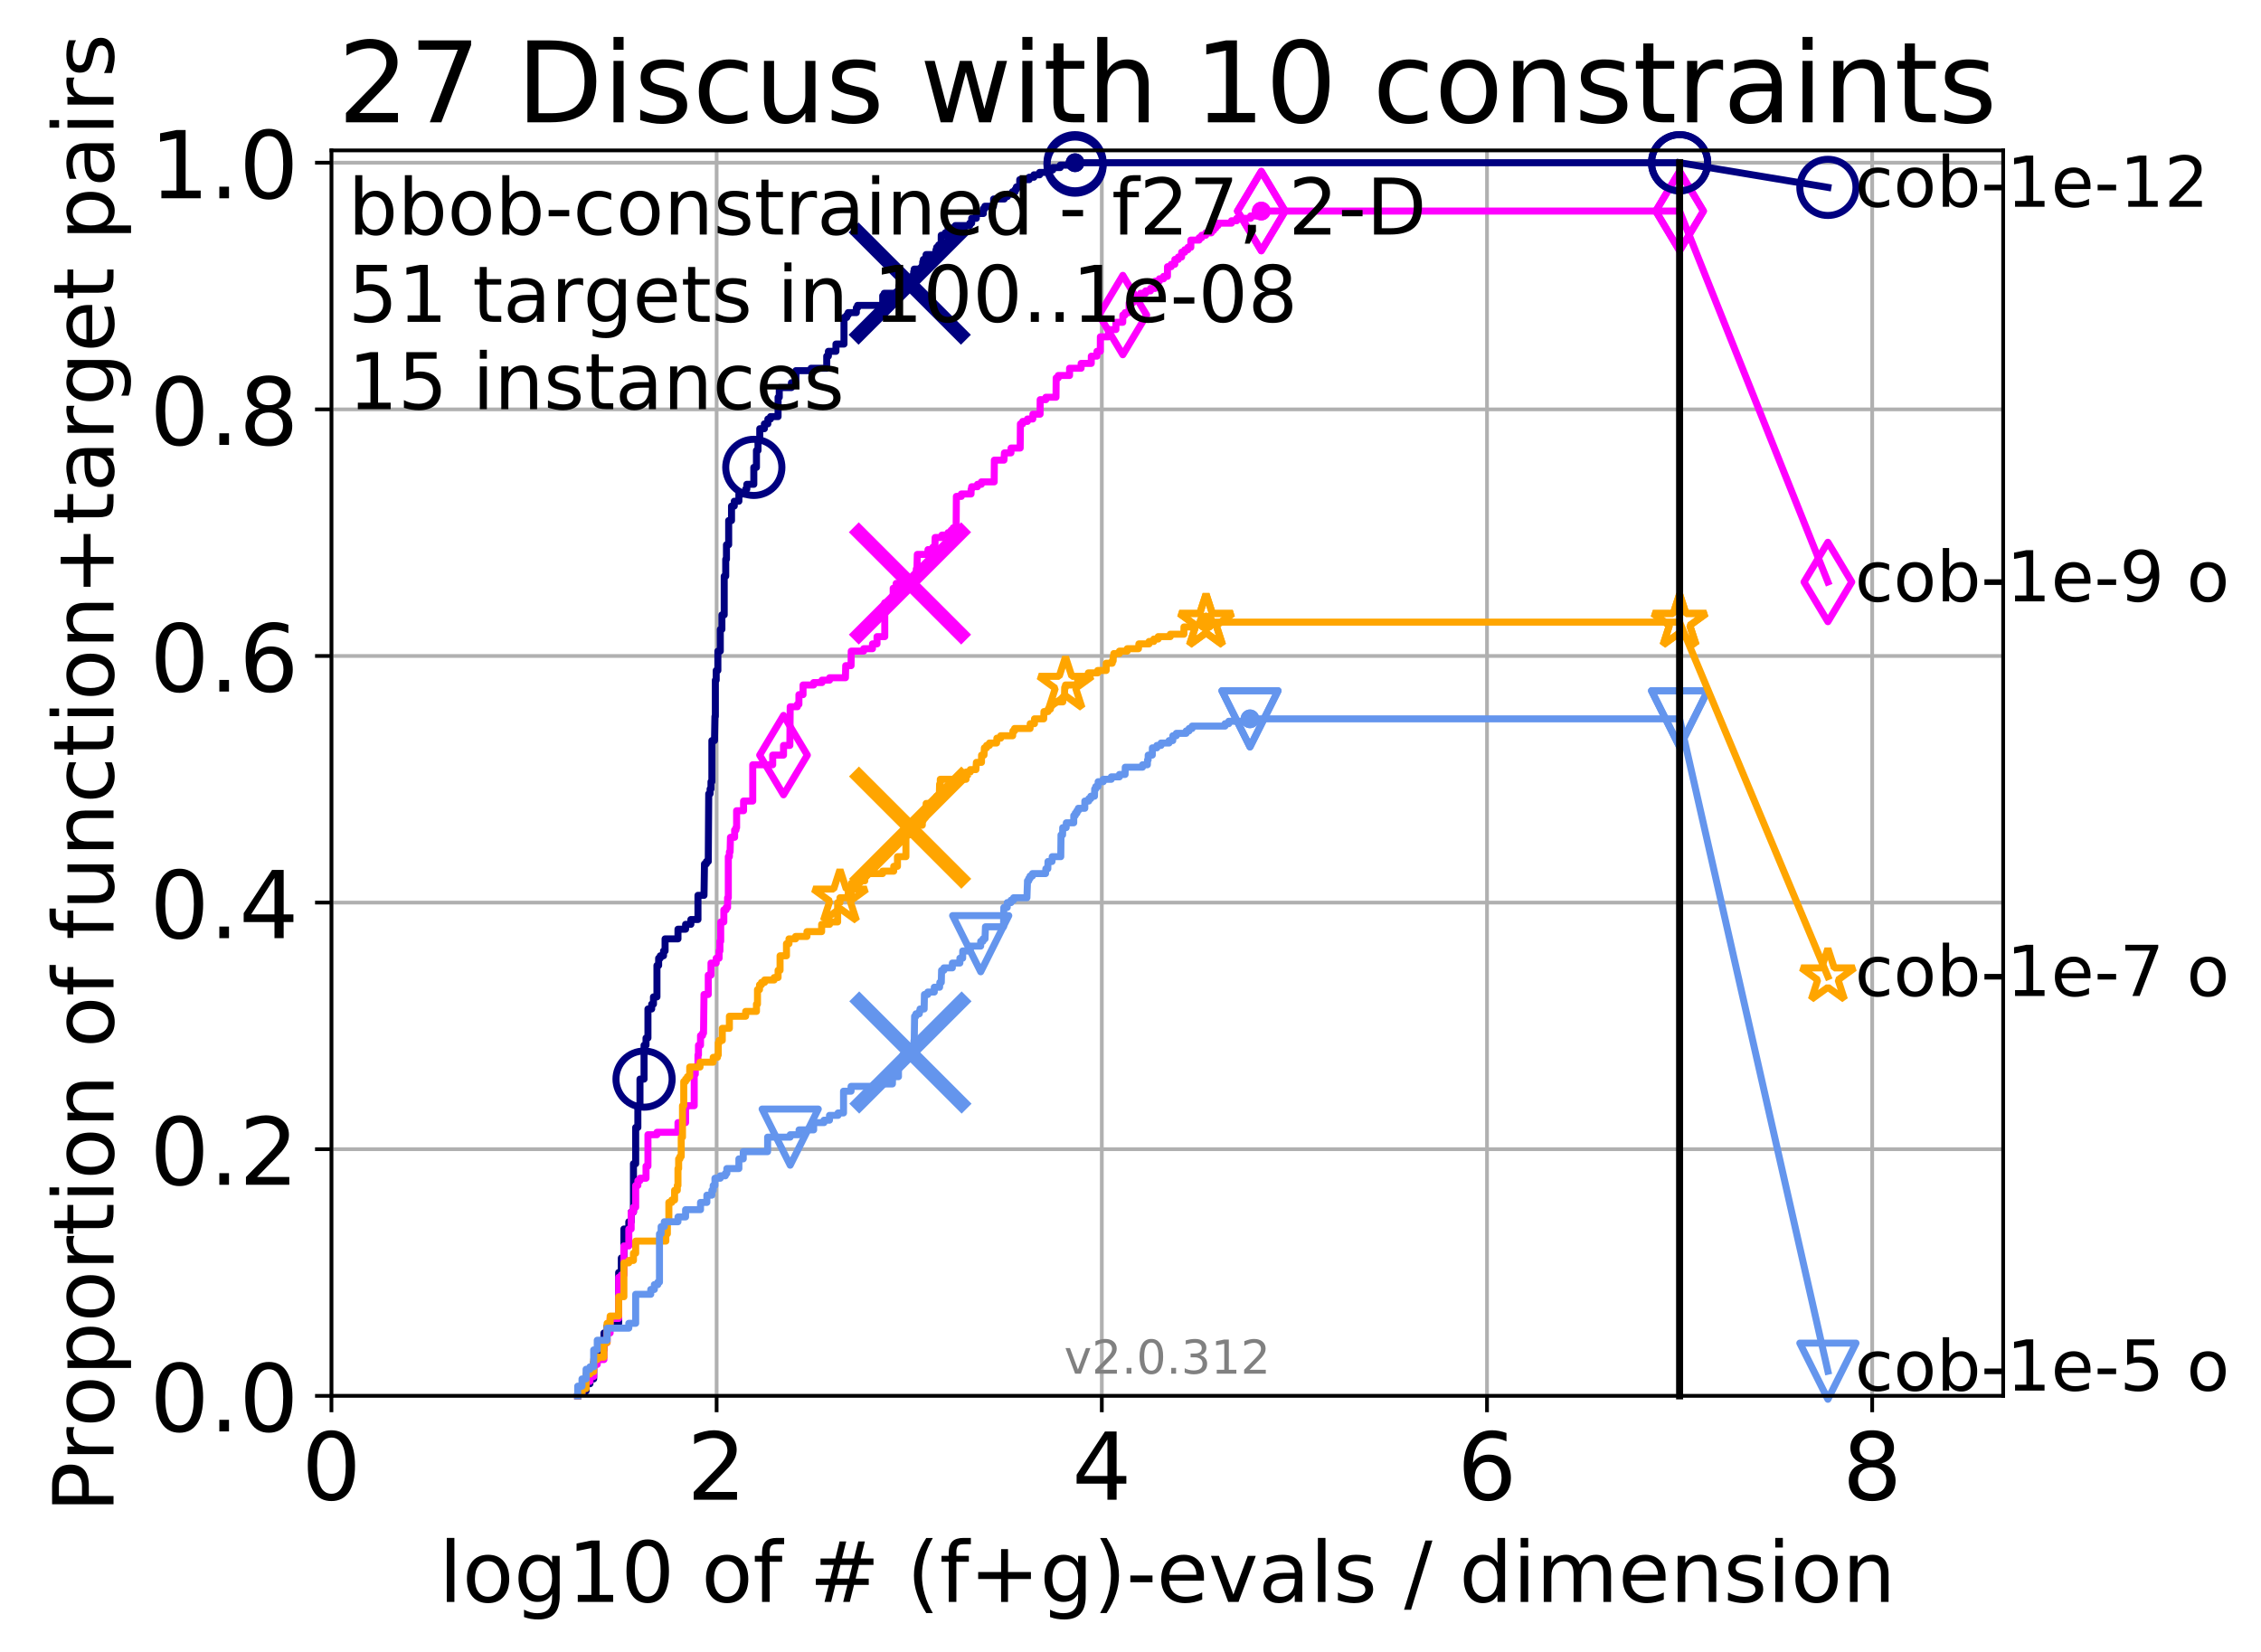 <?xml version="1.0" encoding="utf-8" standalone="no"?>
<!DOCTYPE svg PUBLIC "-//W3C//DTD SVG 1.1//EN"
  "http://www.w3.org/Graphics/SVG/1.1/DTD/svg11.dtd">
<!-- Created with matplotlib (http://matplotlib.org/) -->
<svg height="353pt" version="1.1" viewBox="0 0 483 353" width="483pt" xmlns="http://www.w3.org/2000/svg" xmlns:xlink="http://www.w3.org/1999/xlink">
 <defs>
  <style type="text/css">
*{stroke-linecap:butt;stroke-linejoin:round;}
  </style>
 </defs>
 <g id="figure_1">
  <g id="patch_1">
   <path d="M 0 353.222 
L 483.84 353.222 
L 483.84 0 
L 0 0 
z
" style="fill:#ffffff;"/>
  </g>
  <g id="axes_1">
   <g id="patch_2">
    <path d="M 70.8 298.245 
L 427.92 298.245 
L 427.92 32.133 
L 70.8 32.133 
z
" style="fill:#ffffff;"/>
   </g>
   <g id="matplotlib.axis_1">
    <g id="xtick_1">
     <g id="line2d_1">
      <path clip-path="url(#p220fb89b7e)" d="M 70.8 298.245 
L 70.8 32.133 
" style="fill:none;stroke:#b0b0b0;stroke-linecap:square;stroke-width:0.8;"/>
     </g>
     <g id="line2d_2">
      <defs>
       <path d="M 0 0 
L 0 3.5 
" id="m8ccaaa199a" style="stroke:#000000;stroke-width:0.8;"/>
      </defs>
      <g>
       <use style="stroke:#000000;stroke-width:0.8;" x="70.8" xlink:href="#m8ccaaa199a" y="298.245"/>
      </g>
     </g>
     <g id="text_1">
      <!-- 0 -->
      <defs>
       <path d="M 31.781 66.406 
Q 24.172 66.406 20.328 58.906 
Q 16.5 51.422 16.5 36.375 
Q 16.5 21.391 20.328 13.891 
Q 24.172 6.391 31.781 6.391 
Q 39.453 6.391 43.281 13.891 
Q 47.125 21.391 47.125 36.375 
Q 47.125 51.422 43.281 58.906 
Q 39.453 66.406 31.781 66.406 
z
M 31.781 74.219 
Q 44.047 74.219 50.516 64.516 
Q 56.984 54.828 56.984 36.375 
Q 56.984 17.969 50.516 8.266 
Q 44.047 -1.422 31.781 -1.422 
Q 19.531 -1.422 13.062 8.266 
Q 6.594 17.969 6.594 36.375 
Q 6.594 54.828 13.062 64.516 
Q 19.531 74.219 31.781 74.219 
z
" id="DejaVuSans-30"/>
      </defs>
      <g transform="translate(64.438 320.442)scale(0.2 -0.2)">
       <use xlink:href="#DejaVuSans-30"/>
      </g>
     </g>
    </g>
    <g id="xtick_2">
     <g id="line2d_3">
      <path clip-path="url(#p220fb89b7e)" d="M 153.086 298.245 
L 153.086 32.133 
" style="fill:none;stroke:#b0b0b0;stroke-linecap:square;stroke-width:0.8;"/>
     </g>
     <g id="line2d_4">
      <g>
       <use style="stroke:#000000;stroke-width:0.8;" x="153.086" xlink:href="#m8ccaaa199a" y="298.245"/>
      </g>
     </g>
     <g id="text_2">
      <!-- 2 -->
      <defs>
       <path d="M 19.188 8.297 
L 53.609 8.297 
L 53.609 0 
L 7.328 0 
L 7.328 8.297 
Q 12.938 14.109 22.625 23.891 
Q 32.328 33.688 34.812 36.531 
Q 39.547 41.844 41.422 45.531 
Q 43.312 49.219 43.312 52.781 
Q 43.312 58.594 39.234 62.25 
Q 35.156 65.922 28.609 65.922 
Q 23.969 65.922 18.812 64.312 
Q 13.672 62.703 7.812 59.422 
L 7.812 69.391 
Q 13.766 71.781 18.938 73 
Q 24.125 74.219 28.422 74.219 
Q 39.75 74.219 46.484 68.547 
Q 53.219 62.891 53.219 53.422 
Q 53.219 48.922 51.531 44.891 
Q 49.859 40.875 45.406 35.406 
Q 44.188 33.984 37.641 27.219 
Q 31.109 20.453 19.188 8.297 
z
" id="DejaVuSans-32"/>
      </defs>
      <g transform="translate(146.723 320.442)scale(0.2 -0.2)">
       <use xlink:href="#DejaVuSans-32"/>
      </g>
     </g>
    </g>
    <g id="xtick_3">
     <g id="line2d_5">
      <path clip-path="url(#p220fb89b7e)" d="M 235.371 298.245 
L 235.371 32.133 
" style="fill:none;stroke:#b0b0b0;stroke-linecap:square;stroke-width:0.8;"/>
     </g>
     <g id="line2d_6">
      <g>
       <use style="stroke:#000000;stroke-width:0.8;" x="235.371" xlink:href="#m8ccaaa199a" y="298.245"/>
      </g>
     </g>
     <g id="text_3">
      <!-- 4 -->
      <defs>
       <path d="M 37.797 64.312 
L 12.891 25.391 
L 37.797 25.391 
z
M 35.203 72.906 
L 47.609 72.906 
L 47.609 25.391 
L 58.016 25.391 
L 58.016 17.188 
L 47.609 17.188 
L 47.609 0 
L 37.797 0 
L 37.797 17.188 
L 4.891 17.188 
L 4.891 26.703 
z
" id="DejaVuSans-34"/>
      </defs>
      <g transform="translate(229.009 320.442)scale(0.2 -0.2)">
       <use xlink:href="#DejaVuSans-34"/>
      </g>
     </g>
    </g>
    <g id="xtick_4">
     <g id="line2d_7">
      <path clip-path="url(#p220fb89b7e)" d="M 317.657 298.245 
L 317.657 32.133 
" style="fill:none;stroke:#b0b0b0;stroke-linecap:square;stroke-width:0.8;"/>
     </g>
     <g id="line2d_8">
      <g>
       <use style="stroke:#000000;stroke-width:0.8;" x="317.657" xlink:href="#m8ccaaa199a" y="298.245"/>
      </g>
     </g>
     <g id="text_4">
      <!-- 6 -->
      <defs>
       <path d="M 33.016 40.375 
Q 26.375 40.375 22.484 35.828 
Q 18.609 31.297 18.609 23.391 
Q 18.609 15.531 22.484 10.953 
Q 26.375 6.391 33.016 6.391 
Q 39.656 6.391 43.531 10.953 
Q 47.406 15.531 47.406 23.391 
Q 47.406 31.297 43.531 35.828 
Q 39.656 40.375 33.016 40.375 
z
M 52.594 71.297 
L 52.594 62.312 
Q 48.875 64.062 45.094 64.984 
Q 41.312 65.922 37.594 65.922 
Q 27.828 65.922 22.672 59.328 
Q 17.531 52.734 16.797 39.406 
Q 19.672 43.656 24.016 45.922 
Q 28.375 48.188 33.594 48.188 
Q 44.578 48.188 50.953 41.516 
Q 57.328 34.859 57.328 23.391 
Q 57.328 12.156 50.688 5.359 
Q 44.047 -1.422 33.016 -1.422 
Q 20.359 -1.422 13.672 8.266 
Q 6.984 17.969 6.984 36.375 
Q 6.984 53.656 15.188 63.938 
Q 23.391 74.219 37.203 74.219 
Q 40.922 74.219 44.703 73.484 
Q 48.484 72.75 52.594 71.297 
z
" id="DejaVuSans-36"/>
      </defs>
      <g transform="translate(311.295 320.442)scale(0.2 -0.2)">
       <use xlink:href="#DejaVuSans-36"/>
      </g>
     </g>
    </g>
    <g id="xtick_5">
     <g id="line2d_9">
      <path clip-path="url(#p220fb89b7e)" d="M 399.943 298.245 
L 399.943 32.133 
" style="fill:none;stroke:#b0b0b0;stroke-linecap:square;stroke-width:0.8;"/>
     </g>
     <g id="line2d_10">
      <g>
       <use style="stroke:#000000;stroke-width:0.8;" x="399.943" xlink:href="#m8ccaaa199a" y="298.245"/>
      </g>
     </g>
     <g id="text_5">
      <!-- 8 -->
      <defs>
       <path d="M 31.781 34.625 
Q 24.75 34.625 20.719 30.859 
Q 16.703 27.094 16.703 20.516 
Q 16.703 13.922 20.719 10.156 
Q 24.75 6.391 31.781 6.391 
Q 38.812 6.391 42.859 10.172 
Q 46.922 13.969 46.922 20.516 
Q 46.922 27.094 42.891 30.859 
Q 38.875 34.625 31.781 34.625 
z
M 21.922 38.812 
Q 15.578 40.375 12.031 44.719 
Q 8.5 49.078 8.5 55.328 
Q 8.5 64.062 14.719 69.141 
Q 20.953 74.219 31.781 74.219 
Q 42.672 74.219 48.875 69.141 
Q 55.078 64.062 55.078 55.328 
Q 55.078 49.078 51.531 44.719 
Q 48 40.375 41.703 38.812 
Q 48.828 37.156 52.797 32.312 
Q 56.781 27.484 56.781 20.516 
Q 56.781 9.906 50.312 4.234 
Q 43.844 -1.422 31.781 -1.422 
Q 19.734 -1.422 13.25 4.234 
Q 6.781 9.906 6.781 20.516 
Q 6.781 27.484 10.781 32.312 
Q 14.797 37.156 21.922 38.812 
z
M 18.312 54.391 
Q 18.312 48.734 21.844 45.562 
Q 25.391 42.391 31.781 42.391 
Q 38.141 42.391 41.719 45.562 
Q 45.312 48.734 45.312 54.391 
Q 45.312 60.062 41.719 63.234 
Q 38.141 66.406 31.781 66.406 
Q 25.391 66.406 21.844 63.234 
Q 18.312 60.062 18.312 54.391 
z
" id="DejaVuSans-38"/>
      </defs>
      <g transform="translate(393.58 320.442)scale(0.2 -0.2)">
       <use xlink:href="#DejaVuSans-38"/>
      </g>
     </g>
    </g>
    <g id="text_6">
     <!-- log10 of # (f+g)-evals / dimension -->
     <defs>
      <path d="M 9.422 75.984 
L 18.406 75.984 
L 18.406 0 
L 9.422 0 
z
" id="DejaVuSans-6c"/>
      <path d="M 30.609 48.391 
Q 23.391 48.391 19.188 42.75 
Q 14.984 37.109 14.984 27.297 
Q 14.984 17.484 19.156 11.844 
Q 23.344 6.203 30.609 6.203 
Q 37.797 6.203 41.984 11.859 
Q 46.188 17.531 46.188 27.297 
Q 46.188 37.016 41.984 42.703 
Q 37.797 48.391 30.609 48.391 
z
M 30.609 56 
Q 42.328 56 49.016 48.375 
Q 55.719 40.766 55.719 27.297 
Q 55.719 13.875 49.016 6.219 
Q 42.328 -1.422 30.609 -1.422 
Q 18.844 -1.422 12.172 6.219 
Q 5.516 13.875 5.516 27.297 
Q 5.516 40.766 12.172 48.375 
Q 18.844 56 30.609 56 
z
" id="DejaVuSans-6f"/>
      <path d="M 45.406 27.984 
Q 45.406 37.75 41.375 43.109 
Q 37.359 48.484 30.078 48.484 
Q 22.859 48.484 18.828 43.109 
Q 14.797 37.75 14.797 27.984 
Q 14.797 18.266 18.828 12.891 
Q 22.859 7.516 30.078 7.516 
Q 37.359 7.516 41.375 12.891 
Q 45.406 18.266 45.406 27.984 
z
M 54.391 6.781 
Q 54.391 -7.172 48.188 -13.984 
Q 42 -20.797 29.203 -20.797 
Q 24.469 -20.797 20.266 -20.094 
Q 16.062 -19.391 12.109 -17.922 
L 12.109 -9.188 
Q 16.062 -11.328 19.922 -12.344 
Q 23.781 -13.375 27.781 -13.375 
Q 36.625 -13.375 41.016 -8.766 
Q 45.406 -4.156 45.406 5.172 
L 45.406 9.625 
Q 42.625 4.781 38.281 2.391 
Q 33.938 0 27.875 0 
Q 17.828 0 11.672 7.656 
Q 5.516 15.328 5.516 27.984 
Q 5.516 40.672 11.672 48.328 
Q 17.828 56 27.875 56 
Q 33.938 56 38.281 53.609 
Q 42.625 51.219 45.406 46.391 
L 45.406 54.688 
L 54.391 54.688 
z
" id="DejaVuSans-67"/>
      <path d="M 12.406 8.297 
L 28.516 8.297 
L 28.516 63.922 
L 10.984 60.406 
L 10.984 69.391 
L 28.422 72.906 
L 38.281 72.906 
L 38.281 8.297 
L 54.391 8.297 
L 54.391 0 
L 12.406 0 
z
" id="DejaVuSans-31"/>
      <path id="DejaVuSans-20"/>
      <path d="M 37.109 75.984 
L 37.109 68.5 
L 28.516 68.5 
Q 23.688 68.5 21.797 66.547 
Q 19.922 64.594 19.922 59.516 
L 19.922 54.688 
L 34.719 54.688 
L 34.719 47.703 
L 19.922 47.703 
L 19.922 0 
L 10.891 0 
L 10.891 47.703 
L 2.297 47.703 
L 2.297 54.688 
L 10.891 54.688 
L 10.891 58.5 
Q 10.891 67.625 15.141 71.797 
Q 19.391 75.984 28.609 75.984 
z
" id="DejaVuSans-66"/>
      <path d="M 51.125 44 
L 36.922 44 
L 32.812 27.688 
L 47.125 27.688 
z
M 43.797 71.781 
L 38.719 51.516 
L 52.984 51.516 
L 58.109 71.781 
L 65.922 71.781 
L 60.891 51.516 
L 76.125 51.516 
L 76.125 44 
L 58.984 44 
L 54.984 27.688 
L 70.516 27.688 
L 70.516 20.219 
L 53.078 20.219 
L 48 0 
L 40.188 0 
L 45.219 20.219 
L 30.906 20.219 
L 25.875 0 
L 18.016 0 
L 23.094 20.219 
L 7.719 20.219 
L 7.719 27.688 
L 24.906 27.688 
L 29 44 
L 13.281 44 
L 13.281 51.516 
L 30.906 51.516 
L 35.891 71.781 
z
" id="DejaVuSans-23"/>
      <path d="M 31 75.875 
Q 24.469 64.656 21.281 53.656 
Q 18.109 42.672 18.109 31.391 
Q 18.109 20.125 21.312 9.062 
Q 24.516 -2 31 -13.188 
L 23.188 -13.188 
Q 15.875 -1.703 12.234 9.375 
Q 8.594 20.453 8.594 31.391 
Q 8.594 42.281 12.203 53.312 
Q 15.828 64.359 23.188 75.875 
z
" id="DejaVuSans-28"/>
      <path d="M 46 62.703 
L 46 35.5 
L 73.188 35.5 
L 73.188 27.203 
L 46 27.203 
L 46 0 
L 37.797 0 
L 37.797 27.203 
L 10.594 27.203 
L 10.594 35.5 
L 37.797 35.5 
L 37.797 62.703 
z
" id="DejaVuSans-2b"/>
      <path d="M 8.016 75.875 
L 15.828 75.875 
Q 23.141 64.359 26.781 53.312 
Q 30.422 42.281 30.422 31.391 
Q 30.422 20.453 26.781 9.375 
Q 23.141 -1.703 15.828 -13.188 
L 8.016 -13.188 
Q 14.5 -2 17.703 9.062 
Q 20.906 20.125 20.906 31.391 
Q 20.906 42.672 17.703 53.656 
Q 14.5 64.656 8.016 75.875 
z
" id="DejaVuSans-29"/>
      <path d="M 4.891 31.391 
L 31.203 31.391 
L 31.203 23.391 
L 4.891 23.391 
z
" id="DejaVuSans-2d"/>
      <path d="M 56.203 29.594 
L 56.203 25.203 
L 14.891 25.203 
Q 15.484 15.922 20.484 11.062 
Q 25.484 6.203 34.422 6.203 
Q 39.594 6.203 44.453 7.469 
Q 49.312 8.734 54.109 11.281 
L 54.109 2.781 
Q 49.266 0.734 44.188 -0.344 
Q 39.109 -1.422 33.891 -1.422 
Q 20.797 -1.422 13.156 6.188 
Q 5.516 13.812 5.516 26.812 
Q 5.516 40.234 12.766 48.109 
Q 20.016 56 32.328 56 
Q 43.359 56 49.781 48.891 
Q 56.203 41.797 56.203 29.594 
z
M 47.219 32.234 
Q 47.125 39.594 43.094 43.984 
Q 39.062 48.391 32.422 48.391 
Q 24.906 48.391 20.391 44.141 
Q 15.875 39.891 15.188 32.172 
z
" id="DejaVuSans-65"/>
      <path d="M 2.984 54.688 
L 12.5 54.688 
L 29.594 8.797 
L 46.688 54.688 
L 56.203 54.688 
L 35.688 0 
L 23.484 0 
z
" id="DejaVuSans-76"/>
      <path d="M 34.281 27.484 
Q 23.391 27.484 19.188 25 
Q 14.984 22.516 14.984 16.5 
Q 14.984 11.719 18.141 8.906 
Q 21.297 6.109 26.703 6.109 
Q 34.188 6.109 38.703 11.406 
Q 43.219 16.703 43.219 25.484 
L 43.219 27.484 
z
M 52.203 31.203 
L 52.203 0 
L 43.219 0 
L 43.219 8.297 
Q 40.141 3.328 35.547 0.953 
Q 30.953 -1.422 24.312 -1.422 
Q 15.922 -1.422 10.953 3.297 
Q 6 8.016 6 15.922 
Q 6 25.141 12.172 29.828 
Q 18.359 34.516 30.609 34.516 
L 43.219 34.516 
L 43.219 35.406 
Q 43.219 41.609 39.141 45 
Q 35.062 48.391 27.688 48.391 
Q 23 48.391 18.547 47.266 
Q 14.109 46.141 10.016 43.891 
L 10.016 52.203 
Q 14.938 54.109 19.578 55.047 
Q 24.219 56 28.609 56 
Q 40.484 56 46.344 49.844 
Q 52.203 43.703 52.203 31.203 
z
" id="DejaVuSans-61"/>
      <path d="M 44.281 53.078 
L 44.281 44.578 
Q 40.484 46.531 36.375 47.5 
Q 32.281 48.484 27.875 48.484 
Q 21.188 48.484 17.844 46.438 
Q 14.5 44.391 14.5 40.281 
Q 14.5 37.156 16.891 35.375 
Q 19.281 33.594 26.516 31.984 
L 29.594 31.297 
Q 39.156 29.25 43.188 25.516 
Q 47.219 21.781 47.219 15.094 
Q 47.219 7.469 41.188 3.016 
Q 35.156 -1.422 24.609 -1.422 
Q 20.219 -1.422 15.453 -0.562 
Q 10.688 0.297 5.422 2 
L 5.422 11.281 
Q 10.406 8.688 15.234 7.391 
Q 20.062 6.109 24.812 6.109 
Q 31.156 6.109 34.562 8.281 
Q 37.984 10.453 37.984 14.406 
Q 37.984 18.062 35.516 20.016 
Q 33.062 21.969 24.703 23.781 
L 21.578 24.516 
Q 13.234 26.266 9.516 29.906 
Q 5.812 33.547 5.812 39.891 
Q 5.812 47.609 11.281 51.797 
Q 16.75 56 26.812 56 
Q 31.781 56 36.172 55.266 
Q 40.578 54.547 44.281 53.078 
z
" id="DejaVuSans-73"/>
      <path d="M 25.391 72.906 
L 33.688 72.906 
L 8.297 -9.281 
L 0 -9.281 
z
" id="DejaVuSans-2f"/>
      <path d="M 45.406 46.391 
L 45.406 75.984 
L 54.391 75.984 
L 54.391 0 
L 45.406 0 
L 45.406 8.203 
Q 42.578 3.328 38.25 0.953 
Q 33.938 -1.422 27.875 -1.422 
Q 17.969 -1.422 11.734 6.484 
Q 5.516 14.406 5.516 27.297 
Q 5.516 40.188 11.734 48.094 
Q 17.969 56 27.875 56 
Q 33.938 56 38.25 53.625 
Q 42.578 51.266 45.406 46.391 
z
M 14.797 27.297 
Q 14.797 17.391 18.875 11.75 
Q 22.953 6.109 30.078 6.109 
Q 37.203 6.109 41.297 11.75 
Q 45.406 17.391 45.406 27.297 
Q 45.406 37.203 41.297 42.844 
Q 37.203 48.484 30.078 48.484 
Q 22.953 48.484 18.875 42.844 
Q 14.797 37.203 14.797 27.297 
z
" id="DejaVuSans-64"/>
      <path d="M 9.422 54.688 
L 18.406 54.688 
L 18.406 0 
L 9.422 0 
z
M 9.422 75.984 
L 18.406 75.984 
L 18.406 64.594 
L 9.422 64.594 
z
" id="DejaVuSans-69"/>
      <path d="M 52 44.188 
Q 55.375 50.25 60.062 53.125 
Q 64.75 56 71.094 56 
Q 79.641 56 84.281 50.016 
Q 88.922 44.047 88.922 33.016 
L 88.922 0 
L 79.891 0 
L 79.891 32.719 
Q 79.891 40.578 77.094 44.375 
Q 74.312 48.188 68.609 48.188 
Q 61.625 48.188 57.562 43.547 
Q 53.516 38.922 53.516 30.906 
L 53.516 0 
L 44.484 0 
L 44.484 32.719 
Q 44.484 40.625 41.703 44.406 
Q 38.922 48.188 33.109 48.188 
Q 26.219 48.188 22.156 43.531 
Q 18.109 38.875 18.109 30.906 
L 18.109 0 
L 9.078 0 
L 9.078 54.688 
L 18.109 54.688 
L 18.109 46.188 
Q 21.188 51.219 25.484 53.609 
Q 29.781 56 35.688 56 
Q 41.656 56 45.828 52.969 
Q 50 49.953 52 44.188 
z
" id="DejaVuSans-6d"/>
      <path d="M 54.891 33.016 
L 54.891 0 
L 45.906 0 
L 45.906 32.719 
Q 45.906 40.484 42.875 44.328 
Q 39.844 48.188 33.797 48.188 
Q 26.516 48.188 22.312 43.547 
Q 18.109 38.922 18.109 30.906 
L 18.109 0 
L 9.078 0 
L 9.078 54.688 
L 18.109 54.688 
L 18.109 46.188 
Q 21.344 51.125 25.703 53.562 
Q 30.078 56 35.797 56 
Q 45.219 56 50.047 50.172 
Q 54.891 44.344 54.891 33.016 
z
" id="DejaVuSans-6e"/>
     </defs>
     <g transform="translate(93.753 342.279)scale(0.18 -0.18)">
      <use xlink:href="#DejaVuSans-6c"/>
      <use x="27.783" xlink:href="#DejaVuSans-6f"/>
      <use x="88.965" xlink:href="#DejaVuSans-67"/>
      <use x="152.441" xlink:href="#DejaVuSans-31"/>
      <use x="216.064" xlink:href="#DejaVuSans-30"/>
      <use x="279.688" xlink:href="#DejaVuSans-20"/>
      <use x="311.475" xlink:href="#DejaVuSans-6f"/>
      <use x="372.656" xlink:href="#DejaVuSans-66"/>
      <use x="407.861" xlink:href="#DejaVuSans-20"/>
      <use x="439.648" xlink:href="#DejaVuSans-23"/>
      <use x="523.438" xlink:href="#DejaVuSans-20"/>
      <use x="555.225" xlink:href="#DejaVuSans-28"/>
      <use x="594.238" xlink:href="#DejaVuSans-66"/>
      <use x="629.443" xlink:href="#DejaVuSans-2b"/>
      <use x="713.232" xlink:href="#DejaVuSans-67"/>
      <use x="776.709" xlink:href="#DejaVuSans-29"/>
      <use x="815.723" xlink:href="#DejaVuSans-2d"/>
      <use x="851.807" xlink:href="#DejaVuSans-65"/>
      <use x="913.33" xlink:href="#DejaVuSans-76"/>
      <use x="972.51" xlink:href="#DejaVuSans-61"/>
      <use x="1033.789" xlink:href="#DejaVuSans-6c"/>
      <use x="1061.572" xlink:href="#DejaVuSans-73"/>
      <use x="1113.672" xlink:href="#DejaVuSans-20"/>
      <use x="1145.459" xlink:href="#DejaVuSans-2f"/>
      <use x="1179.15" xlink:href="#DejaVuSans-20"/>
      <use x="1210.938" xlink:href="#DejaVuSans-64"/>
      <use x="1274.414" xlink:href="#DejaVuSans-69"/>
      <use x="1302.197" xlink:href="#DejaVuSans-6d"/>
      <use x="1399.609" xlink:href="#DejaVuSans-65"/>
      <use x="1461.133" xlink:href="#DejaVuSans-6e"/>
      <use x="1524.512" xlink:href="#DejaVuSans-73"/>
      <use x="1576.611" xlink:href="#DejaVuSans-69"/>
      <use x="1604.395" xlink:href="#DejaVuSans-6f"/>
      <use x="1665.576" xlink:href="#DejaVuSans-6e"/>
     </g>
    </g>
   </g>
   <g id="matplotlib.axis_2">
    <g id="ytick_1">
     <g id="line2d_11">
      <path clip-path="url(#p220fb89b7e)" d="M 70.8 298.245 
L 427.92 298.245 
" style="fill:none;stroke:#b0b0b0;stroke-linecap:square;stroke-width:0.8;"/>
     </g>
     <g id="line2d_12">
      <defs>
       <path d="M 0 0 
L -3.5 0 
" id="mafc261aa73" style="stroke:#000000;stroke-width:0.8;"/>
      </defs>
      <g>
       <use style="stroke:#000000;stroke-width:0.8;" x="70.8" xlink:href="#mafc261aa73" y="298.245"/>
      </g>
     </g>
     <g id="text_7">
      <!-- 0.0 -->
      <defs>
       <path d="M 10.688 12.406 
L 21 12.406 
L 21 0 
L 10.688 0 
z
" id="DejaVuSans-2e"/>
      </defs>
      <g transform="translate(31.994 305.844)scale(0.2 -0.2)">
       <use xlink:href="#DejaVuSans-30"/>
       <use x="63.623" xlink:href="#DejaVuSans-2e"/>
       <use x="95.41" xlink:href="#DejaVuSans-30"/>
      </g>
     </g>
    </g>
    <g id="ytick_2">
     <g id="line2d_13">
      <path clip-path="url(#p220fb89b7e)" d="M 70.8 245.55 
L 427.92 245.55 
" style="fill:none;stroke:#b0b0b0;stroke-linecap:square;stroke-width:0.8;"/>
     </g>
     <g id="line2d_14">
      <g>
       <use style="stroke:#000000;stroke-width:0.8;" x="70.8" xlink:href="#mafc261aa73" y="245.55"/>
      </g>
     </g>
     <g id="text_8">
      <!-- 0.2 -->
      <g transform="translate(31.994 253.148)scale(0.2 -0.2)">
       <use xlink:href="#DejaVuSans-30"/>
       <use x="63.623" xlink:href="#DejaVuSans-2e"/>
       <use x="95.41" xlink:href="#DejaVuSans-32"/>
      </g>
     </g>
    </g>
    <g id="ytick_3">
     <g id="line2d_15">
      <path clip-path="url(#p220fb89b7e)" d="M 70.8 192.854 
L 427.92 192.854 
" style="fill:none;stroke:#b0b0b0;stroke-linecap:square;stroke-width:0.8;"/>
     </g>
     <g id="line2d_16">
      <g>
       <use style="stroke:#000000;stroke-width:0.8;" x="70.8" xlink:href="#mafc261aa73" y="192.854"/>
      </g>
     </g>
     <g id="text_9">
      <!-- 0.4 -->
      <g transform="translate(31.994 200.453)scale(0.2 -0.2)">
       <use xlink:href="#DejaVuSans-30"/>
       <use x="63.623" xlink:href="#DejaVuSans-2e"/>
       <use x="95.41" xlink:href="#DejaVuSans-34"/>
      </g>
     </g>
    </g>
    <g id="ytick_4">
     <g id="line2d_17">
      <path clip-path="url(#p220fb89b7e)" d="M 70.8 140.159 
L 427.92 140.159 
" style="fill:none;stroke:#b0b0b0;stroke-linecap:square;stroke-width:0.8;"/>
     </g>
     <g id="line2d_18">
      <g>
       <use style="stroke:#000000;stroke-width:0.8;" x="70.8" xlink:href="#mafc261aa73" y="140.159"/>
      </g>
     </g>
     <g id="text_10">
      <!-- 0.6 -->
      <g transform="translate(31.994 147.757)scale(0.2 -0.2)">
       <use xlink:href="#DejaVuSans-30"/>
       <use x="63.623" xlink:href="#DejaVuSans-2e"/>
       <use x="95.41" xlink:href="#DejaVuSans-36"/>
      </g>
     </g>
    </g>
    <g id="ytick_5">
     <g id="line2d_19">
      <path clip-path="url(#p220fb89b7e)" d="M 70.8 87.464 
L 427.92 87.464 
" style="fill:none;stroke:#b0b0b0;stroke-linecap:square;stroke-width:0.8;"/>
     </g>
     <g id="line2d_20">
      <g>
       <use style="stroke:#000000;stroke-width:0.8;" x="70.8" xlink:href="#mafc261aa73" y="87.464"/>
      </g>
     </g>
     <g id="text_11">
      <!-- 0.8 -->
      <g transform="translate(31.994 95.062)scale(0.2 -0.2)">
       <use xlink:href="#DejaVuSans-30"/>
       <use x="63.623" xlink:href="#DejaVuSans-2e"/>
       <use x="95.41" xlink:href="#DejaVuSans-38"/>
      </g>
     </g>
    </g>
    <g id="ytick_6">
     <g id="line2d_21">
      <path clip-path="url(#p220fb89b7e)" d="M 70.8 34.768 
L 427.92 34.768 
" style="fill:none;stroke:#b0b0b0;stroke-linecap:square;stroke-width:0.8;"/>
     </g>
     <g id="line2d_22">
      <g>
       <use style="stroke:#000000;stroke-width:0.8;" x="70.8" xlink:href="#mafc261aa73" y="34.768"/>
      </g>
     </g>
     <g id="text_12">
      <!-- 1.0 -->
      <g transform="translate(31.994 42.367)scale(0.2 -0.2)">
       <use xlink:href="#DejaVuSans-31"/>
       <use x="63.623" xlink:href="#DejaVuSans-2e"/>
       <use x="95.41" xlink:href="#DejaVuSans-30"/>
      </g>
     </g>
    </g>
    <g id="text_13">
     <!-- Proportion of function+target pairs -->
     <defs>
      <path d="M 19.672 64.797 
L 19.672 37.406 
L 32.078 37.406 
Q 38.969 37.406 42.719 40.969 
Q 46.484 44.531 46.484 51.125 
Q 46.484 57.672 42.719 61.234 
Q 38.969 64.797 32.078 64.797 
z
M 9.812 72.906 
L 32.078 72.906 
Q 44.344 72.906 50.609 67.359 
Q 56.891 61.812 56.891 51.125 
Q 56.891 40.328 50.609 34.812 
Q 44.344 29.297 32.078 29.297 
L 19.672 29.297 
L 19.672 0 
L 9.812 0 
z
" id="DejaVuSans-50"/>
      <path d="M 41.109 46.297 
Q 39.594 47.172 37.812 47.578 
Q 36.031 48 33.891 48 
Q 26.266 48 22.188 43.047 
Q 18.109 38.094 18.109 28.812 
L 18.109 0 
L 9.078 0 
L 9.078 54.688 
L 18.109 54.688 
L 18.109 46.188 
Q 20.953 51.172 25.484 53.578 
Q 30.031 56 36.531 56 
Q 37.453 56 38.578 55.875 
Q 39.703 55.766 41.062 55.516 
z
" id="DejaVuSans-72"/>
      <path d="M 18.109 8.203 
L 18.109 -20.797 
L 9.078 -20.797 
L 9.078 54.688 
L 18.109 54.688 
L 18.109 46.391 
Q 20.953 51.266 25.266 53.625 
Q 29.594 56 35.594 56 
Q 45.562 56 51.781 48.094 
Q 58.016 40.188 58.016 27.297 
Q 58.016 14.406 51.781 6.484 
Q 45.562 -1.422 35.594 -1.422 
Q 29.594 -1.422 25.266 0.953 
Q 20.953 3.328 18.109 8.203 
z
M 48.688 27.297 
Q 48.688 37.203 44.609 42.844 
Q 40.531 48.484 33.406 48.484 
Q 26.266 48.484 22.188 42.844 
Q 18.109 37.203 18.109 27.297 
Q 18.109 17.391 22.188 11.75 
Q 26.266 6.109 33.406 6.109 
Q 40.531 6.109 44.609 11.75 
Q 48.688 17.391 48.688 27.297 
z
" id="DejaVuSans-70"/>
      <path d="M 18.312 70.219 
L 18.312 54.688 
L 36.812 54.688 
L 36.812 47.703 
L 18.312 47.703 
L 18.312 18.016 
Q 18.312 11.328 20.141 9.422 
Q 21.969 7.516 27.594 7.516 
L 36.812 7.516 
L 36.812 0 
L 27.594 0 
Q 17.188 0 13.234 3.875 
Q 9.281 7.766 9.281 18.016 
L 9.281 47.703 
L 2.688 47.703 
L 2.688 54.688 
L 9.281 54.688 
L 9.281 70.219 
z
" id="DejaVuSans-74"/>
      <path d="M 8.5 21.578 
L 8.5 54.688 
L 17.484 54.688 
L 17.484 21.922 
Q 17.484 14.156 20.5 10.266 
Q 23.531 6.391 29.594 6.391 
Q 36.859 6.391 41.078 11.031 
Q 45.312 15.672 45.312 23.688 
L 45.312 54.688 
L 54.297 54.688 
L 54.297 0 
L 45.312 0 
L 45.312 8.406 
Q 42.047 3.422 37.719 1 
Q 33.406 -1.422 27.688 -1.422 
Q 18.266 -1.422 13.375 4.438 
Q 8.5 10.297 8.5 21.578 
z
M 31.109 56 
z
" id="DejaVuSans-75"/>
      <path d="M 48.781 52.594 
L 48.781 44.188 
Q 44.969 46.297 41.141 47.344 
Q 37.312 48.391 33.406 48.391 
Q 24.656 48.391 19.812 42.844 
Q 14.984 37.312 14.984 27.297 
Q 14.984 17.281 19.812 11.734 
Q 24.656 6.203 33.406 6.203 
Q 37.312 6.203 41.141 7.25 
Q 44.969 8.297 48.781 10.406 
L 48.781 2.094 
Q 45.016 0.344 40.984 -0.531 
Q 36.969 -1.422 32.422 -1.422 
Q 20.062 -1.422 12.781 6.344 
Q 5.516 14.109 5.516 27.297 
Q 5.516 40.672 12.859 48.328 
Q 20.219 56 33.016 56 
Q 37.156 56 41.109 55.141 
Q 45.062 54.297 48.781 52.594 
z
" id="DejaVuSans-63"/>
     </defs>
     <g transform="translate(24.25 323.179)rotate(-90)scale(0.18 -0.18)">
      <use xlink:href="#DejaVuSans-50"/>
      <use x="60.287" xlink:href="#DejaVuSans-72"/>
      <use x="101.369" xlink:href="#DejaVuSans-6f"/>
      <use x="162.551" xlink:href="#DejaVuSans-70"/>
      <use x="226.027" xlink:href="#DejaVuSans-6f"/>
      <use x="287.209" xlink:href="#DejaVuSans-72"/>
      <use x="328.322" xlink:href="#DejaVuSans-74"/>
      <use x="367.531" xlink:href="#DejaVuSans-69"/>
      <use x="395.314" xlink:href="#DejaVuSans-6f"/>
      <use x="456.496" xlink:href="#DejaVuSans-6e"/>
      <use x="519.875" xlink:href="#DejaVuSans-20"/>
      <use x="551.662" xlink:href="#DejaVuSans-6f"/>
      <use x="612.844" xlink:href="#DejaVuSans-66"/>
      <use x="648.049" xlink:href="#DejaVuSans-20"/>
      <use x="679.836" xlink:href="#DejaVuSans-66"/>
      <use x="715.041" xlink:href="#DejaVuSans-75"/>
      <use x="778.42" xlink:href="#DejaVuSans-6e"/>
      <use x="841.799" xlink:href="#DejaVuSans-63"/>
      <use x="896.779" xlink:href="#DejaVuSans-74"/>
      <use x="935.988" xlink:href="#DejaVuSans-69"/>
      <use x="963.771" xlink:href="#DejaVuSans-6f"/>
      <use x="1024.953" xlink:href="#DejaVuSans-6e"/>
      <use x="1088.332" xlink:href="#DejaVuSans-2b"/>
      <use x="1172.121" xlink:href="#DejaVuSans-74"/>
      <use x="1211.33" xlink:href="#DejaVuSans-61"/>
      <use x="1272.609" xlink:href="#DejaVuSans-72"/>
      <use x="1313.707" xlink:href="#DejaVuSans-67"/>
      <use x="1377.184" xlink:href="#DejaVuSans-65"/>
      <use x="1438.707" xlink:href="#DejaVuSans-74"/>
      <use x="1477.916" xlink:href="#DejaVuSans-20"/>
      <use x="1509.703" xlink:href="#DejaVuSans-70"/>
      <use x="1573.18" xlink:href="#DejaVuSans-61"/>
      <use x="1634.459" xlink:href="#DejaVuSans-69"/>
      <use x="1662.242" xlink:href="#DejaVuSans-72"/>
      <use x="1703.355" xlink:href="#DejaVuSans-73"/>
     </g>
    </g>
   </g>
   <g id="line2d_23">
    <defs>
     <path d="M 0 1.5 
C 0.398 1.5 0.779 1.342 1.061 1.061 
C 1.342 0.779 1.5 0.398 1.5 0 
C 1.5 -0.398 1.342 -0.779 1.061 -1.061 
C 0.779 -1.342 0.398 -1.5 0 -1.5 
C -0.398 -1.5 -0.779 -1.342 -1.061 -1.061 
C -1.342 -0.779 -1.5 -0.398 -1.5 0 
C -1.5 0.398 -1.342 0.779 -1.061 1.061 
C -0.779 1.342 -0.398 1.5 0 1.5 
z
" id="m27ff7e6225" style="stroke:#000080;"/>
    </defs>
    <g>
     <use style="fill:#000080;stroke:#000080;" x="229.659" xlink:href="#m27ff7e6225" y="34.768"/>
     <use style="fill:#000080;stroke:#000080;" x="229.659" xlink:href="#m27ff7e6225" y="34.768"/>
    </g>
   </g>
   <g id="line2d_24">
    <path d="M 123.412 298.245 
L 123.412 297.729 
L 124.328 297.729 
L 124.328 297.212 
L 125.2 297.212 
L 125.2 295.662 
L 126.031 295.662 
L 126.031 294.629 
L 126.825 294.629 
L 126.825 291.013 
L 127.586 291.013 
L 127.586 288.43 
L 129.016 288.43 
L 129.016 284.813 
L 129.69 284.813 
L 129.69 283.263 
L 130.34 283.263 
L 130.34 282.747 
L 132.159 282.747 
L 132.159 271.898 
L 132.726 271.898 
L 132.726 268.798 
L 133.276 268.798 
L 133.276 262.598 
L 134.327 262.598 
L 134.327 261.049 
L 134.831 261.049 
L 134.831 258.982 
L 135.32 258.982 
L 135.32 248.65 
L 135.797 248.65 
L 135.797 240.9 
L 136.261 240.9 
L 136.261 236.251 
L 136.713 236.251 
L 136.713 230.568 
L 137.585 230.568 
L 137.585 223.335 
L 138.006 223.335 
L 138.006 221.785 
L 138.416 221.785 
L 138.416 215.586 
L 139.211 215.586 
L 139.211 214.553 
L 139.595 214.553 
L 139.595 213.003 
L 140.339 213.003 
L 140.339 206.287 
L 140.7 206.287 
L 140.7 204.737 
L 141.054 204.737 
L 141.054 204.22 
L 141.742 204.22 
L 141.742 203.187 
L 142.076 203.187 
L 142.076 200.604 
L 144.83 200.604 
L 144.83 198.537 
L 146.456 198.537 
L 146.456 197.504 
L 147.584 197.504 
L 147.584 196.471 
L 149.099 196.471 
L 149.099 191.305 
L 150.391 191.305 
L 150.494 184.589 
L 150.903 184.589 
L 150.903 184.072 
L 151.302 184.072 
L 151.401 169.606 
L 151.693 169.606 
L 151.693 168.573 
L 151.885 168.573 
L 151.885 167.023 
L 152.075 167.023 
L 152.075 158.241 
L 152.633 158.241 
L 152.725 153.075 
L 152.816 153.075 
L 152.816 145.325 
L 152.996 145.325 
L 152.996 143.259 
L 153.352 143.259 
L 153.352 139.126 
L 153.872 139.126 
L 153.872 134.476 
L 154.211 134.476 
L 154.211 131.376 
L 154.707 131.376 
L 154.707 123.111 
L 155.031 123.111 
L 155.031 119.494 
L 155.19 119.494 
L 155.19 116.394 
L 155.661 116.394 
L 155.661 111.228 
L 156.269 111.228 
L 156.269 108.128 
L 156.857 108.128 
L 156.857 107.095 
L 157.842 107.095 
L 157.842 105.545 
L 159.162 105.545 
L 159.162 105.029 
L 159.288 105.029 
L 159.288 104.512 
L 159.539 104.512 
L 159.539 103.479 
L 161.031 103.479 
L 161.031 99.863 
L 161.595 99.863 
L 161.595 96.246 
L 161.925 96.246 
L 161.925 94.18 
L 162.302 94.18 
L 162.302 91.597 
L 163.288 91.597 
L 163.288 90.563 
L 164.03 90.563 
L 164.03 89.53 
L 164.601 89.53 
L 164.601 89.013 
L 166.215 89.013 
L 166.215 84.88 
L 166.47 84.88 
L 166.47 82.814 
L 169.061 82.814 
L 169.061 81.781 
L 170.021 81.781 
L 170.021 79.198 
L 173.273 79.198 
L 173.273 78.681 
L 176.607 78.681 
L 176.607 76.098 
L 176.963 76.098 
L 176.963 75.065 
L 178.578 75.065 
L 178.578 73.515 
L 180.295 73.515 
L 180.295 67.832 
L 180.889 67.832 
L 180.889 67.315 
L 181.188 67.315 
L 181.188 66.799 
L 182.935 66.799 
L 182.935 65.765 
L 183.202 65.765 
L 183.202 65.249 
L 188.569 65.249 
L 188.569 63.182 
L 188.885 63.182 
L 188.885 62.666 
L 192.036 62.666 
L 192.036 61.116 
L 192.739 61.116 
L 192.739 60.599 
L 195.16 60.599 
L 195.194 58.016 
L 195.295 58.016 
L 195.295 57.5 
L 197.064 57.5 
L 197.118 55.95 
L 197.254 55.95 
L 197.254 55.433 
L 197.811 55.433 
L 197.833 54.4 
L 199.919 54.4 
L 199.951 53.367 
L 200.093 53.367 
L 200.093 52.85 
L 200.519 52.85 
L 200.519 52.333 
L 201.052 52.333 
L 201.07 50.267 
L 201.92 50.267 
L 201.92 49.75 
L 202.531 49.75 
L 202.543 48.717 
L 204.084 48.717 
L 204.084 48.2 
L 207.159 48.2 
L 207.159 47.684 
L 207.57 47.684 
L 207.57 46.65 
L 208.559 46.65 
L 208.559 45.617 
L 210.075 45.617 
L 210.075 44.584 
L 210.392 44.584 
L 210.392 44.067 
L 212.226 44.067 
L 212.258 42.517 
L 214.545 42.517 
L 214.545 42.001 
L 215.206 42.001 
L 215.206 41.484 
L 216.289 41.484 
L 216.289 40.968 
L 216.869 40.968 
L 216.869 40.451 
L 217.129 40.451 
L 217.129 39.934 
L 217.824 39.934 
L 217.841 38.385 
L 219.847 38.385 
L 219.847 37.868 
L 220.866 37.868 
L 220.866 37.351 
L 222.085 37.351 
L 222.085 36.835 
L 223.86 36.835 
L 223.86 36.318 
L 224.893 36.318 
L 224.893 35.801 
L 226.488 35.801 
L 226.488 35.285 
L 229.659 35.285 
L 229.659 34.768 
L 358.8 34.768 
L 358.8 34.768 
" style="fill:none;stroke:#000080;stroke-linecap:square;stroke-width:1.5;"/>
   </g>
   <g id="line2d_25">
    <defs>
     <path d="M 0 6 
C 1.591 6 3.117 5.368 4.243 4.243 
C 5.368 3.117 6 1.591 6 0 
C 6 -1.591 5.368 -3.117 4.243 -4.243 
C 3.117 -5.368 1.591 -6 0 -6 
C -1.591 -6 -3.117 -5.368 -4.243 -4.243 
C -5.368 -3.117 -6 -1.591 -6 0 
C -6 1.591 -5.368 3.117 -4.243 4.243 
C -3.117 5.368 -1.591 6 0 6 
z
" id="m096121e1e6" style="stroke:#000080;stroke-width:1.5;"/>
    </defs>
    <g>
     <use style="fill:none;stroke:#000080;stroke-width:1.5;" x="137.585" xlink:href="#m096121e1e6" y="230.568"/>
     <use style="fill:none;stroke:#000080;stroke-width:1.5;" x="161.031" xlink:href="#m096121e1e6" y="99.863"/>
     <use style="fill:none;stroke:#000080;stroke-width:1.5;" x="229.659" xlink:href="#m096121e1e6" y="35.285"/>
     <use style="fill:none;stroke:#000080;stroke-width:1.5;" x="229.659" xlink:href="#m096121e1e6" y="34.768"/>
     <use style="fill:none;stroke:#000080;stroke-width:1.5;" x="358.8" xlink:href="#m096121e1e6" y="34.768"/>
    </g>
   </g>
   <g id="line2d_26"/>
   <g id="line2d_27">
    <path clip-path="url(#p220fb89b7e)" d="M 194.344 60.599 
" style="fill:none;stroke:#000080;stroke-linecap:square;stroke-width:1.5;"/>
    <defs>
     <path d="M -12 12 
L 12 -12 
M -12 -12 
L 12 12 
" id="m4f82f81fd9" style="stroke:#000080;stroke-width:3;"/>
    </defs>
    <g clip-path="url(#p220fb89b7e)">
     <use style="fill:#000080;stroke:#000080;stroke-width:3;" x="194.344" xlink:href="#m4f82f81fd9" y="60.599"/>
    </g>
   </g>
   <g id="line2d_28">
    <defs>
     <path d="M 0 1.5 
C 0.398 1.5 0.779 1.342 1.061 1.061 
C 1.342 0.779 1.5 0.398 1.5 0 
C 1.5 -0.398 1.342 -0.779 1.061 -1.061 
C 0.779 -1.342 0.398 -1.5 0 -1.5 
C -0.398 -1.5 -0.779 -1.342 -1.061 -1.061 
C -1.342 -0.779 -1.5 -0.398 -1.5 0 
C -1.5 0.398 -1.342 0.779 -1.061 1.061 
C -0.779 1.342 -0.398 1.5 0 1.5 
z
" id="mdaecfa5a00" style="stroke:#ff00ff;"/>
    </defs>
    <g>
     <use style="fill:#ff00ff;stroke:#ff00ff;" x="269.442" xlink:href="#mdaecfa5a00" y="45.101"/>
     <use style="fill:#ff00ff;stroke:#ff00ff;" x="269.442" xlink:href="#mdaecfa5a00" y="45.101"/>
    </g>
   </g>
   <g id="line2d_29">
    <path d="M 123.412 298.245 
L 123.412 297.729 
L 124.328 297.729 
L 124.328 296.179 
L 125.2 296.179 
L 125.2 295.146 
L 126.031 295.146 
L 126.031 294.112 
L 126.825 294.112 
L 126.825 291.529 
L 127.586 291.529 
L 127.586 290.496 
L 129.016 290.496 
L 129.016 286.88 
L 129.69 286.88 
L 129.69 284.813 
L 130.34 284.813 
L 130.34 281.713 
L 132.159 281.713 
L 132.159 272.931 
L 132.726 272.931 
L 132.726 272.414 
L 133.276 272.414 
L 133.276 266.215 
L 134.327 266.215 
L 134.327 262.598 
L 134.831 262.598 
L 134.831 258.982 
L 135.32 258.982 
L 135.32 257.949 
L 135.797 257.949 
L 135.797 253.299 
L 136.261 253.299 
L 136.261 252.266 
L 136.713 252.266 
L 136.713 251.749 
L 138.006 251.749 
L 138.006 249.166 
L 138.416 249.166 
L 138.416 242.45 
L 140.339 242.45 
L 140.339 241.934 
L 144.83 241.934 
L 144.83 239.867 
L 146.456 239.867 
L 146.456 236.767 
L 146.585 236.767 
L 146.585 236.251 
L 148.299 236.251 
L 148.299 229.535 
L 148.531 229.535 
L 148.531 227.985 
L 149.099 227.985 
L 149.099 225.402 
L 149.21 225.402 
L 149.21 223.335 
L 149.648 223.335 
L 149.648 221.269 
L 150.076 221.269 
L 150.076 220.752 
L 150.287 220.752 
L 150.391 212.486 
L 151.302 212.486 
L 151.302 208.353 
L 151.885 208.353 
L 151.885 205.77 
L 152.996 205.77 
L 152.996 204.737 
L 153.614 204.737 
L 153.614 203.187 
L 153.787 203.187 
L 153.787 201.12 
L 153.958 201.12 
L 153.958 196.987 
L 154.626 196.987 
L 154.626 194.404 
L 155.111 194.404 
L 155.111 193.888 
L 155.427 193.888 
L 155.427 191.821 
L 155.583 191.821 
L 155.583 183.039 
L 155.815 183.039 
L 155.815 182.005 
L 155.967 182.005 
L 156.043 178.906 
L 156.929 178.906 
L 156.929 177.356 
L 157.215 177.356 
L 157.215 176.839 
L 157.356 176.839 
L 157.356 173.223 
L 158.841 173.223 
L 158.841 171.156 
L 160.801 171.156 
L 160.801 163.407 
L 165.064 163.407 
L 165.064 161.341 
L 167.376 161.341 
L 167.376 159.274 
L 168.729 159.274 
L 168.803 151.008 
L 170.33 151.008 
L 170.33 150.491 
L 170.667 150.491 
L 170.667 148.425 
L 171.547 148.425 
L 171.547 146.359 
L 173.813 146.359 
L 173.813 145.842 
L 175.597 145.842 
L 175.597 145.325 
L 177.22 145.325 
L 177.22 144.809 
L 180.604 144.809 
L 180.662 142.226 
L 181.808 142.226 
L 181.843 139.126 
L 184.495 139.126 
L 184.495 138.609 
L 186.379 138.609 
L 186.379 137.576 
L 187.351 137.576 
L 187.351 136.026 
L 189.005 136.026 
L 189.005 128.793 
L 190.661 128.793 
L 190.661 127.76 
L 190.802 127.76 
L 190.802 125.694 
L 191.44 125.694 
L 191.44 124.66 
L 195.092 124.66 
L 195.185 123.627 
L 195.703 123.627 
L 195.744 121.561 
L 195.883 121.561 
L 195.956 118.461 
L 198.166 118.461 
L 198.244 117.428 
L 199.277 117.428 
L 199.277 116.911 
L 199.723 116.911 
L 199.769 114.845 
L 201.222 114.845 
L 201.222 114.328 
L 202.526 114.328 
L 202.526 113.811 
L 203.176 113.811 
L 203.176 113.295 
L 203.62 113.295 
L 203.62 112.778 
L 204.253 112.778 
L 204.304 106.062 
L 205.36 106.062 
L 205.36 105.545 
L 207.434 105.545 
L 207.456 104.512 
L 207.57 104.512 
L 207.57 103.995 
L 208.809 103.995 
L 208.809 103.479 
L 209.643 103.479 
L 209.643 102.962 
L 212.379 102.962 
L 212.417 98.313 
L 214.465 98.313 
L 214.571 96.763 
L 215.961 96.763 
L 215.984 95.73 
L 217.936 95.73 
L 217.981 90.563 
L 218.469 90.563 
L 218.469 90.047 
L 219.477 90.047 
L 219.477 89.53 
L 220.629 89.53 
L 220.643 88.497 
L 222.186 88.497 
L 222.205 85.397 
L 223.419 85.397 
L 223.419 84.88 
L 225.586 84.88 
L 225.624 80.748 
L 226.069 80.748 
L 226.069 80.231 
L 228.48 80.231 
L 228.482 78.681 
L 230.95 78.681 
L 230.956 77.648 
L 233.117 77.648 
L 233.129 76.098 
L 234.33 76.098 
L 234.34 75.065 
L 235.051 75.065 
L 235.063 71.965 
L 236.785 71.965 
L 236.813 70.415 
L 238.386 70.415 
L 238.392 68.865 
L 239.844 68.865 
L 239.861 67.315 
L 240.338 67.315 
L 240.338 66.799 
L 241.2 66.799 
L 241.21 64.732 
L 241.977 64.732 
L 241.977 64.216 
L 242.445 64.216 
L 242.445 63.699 
L 243.63 63.699 
L 243.632 62.666 
L 244.739 62.666 
L 244.739 62.149 
L 245.773 62.149 
L 245.773 61.632 
L 246.75 61.632 
L 246.76 60.083 
L 247.677 60.083 
L 247.677 59.566 
L 248.569 59.566 
L 248.569 59.049 
L 249.393 59.049 
L 249.406 56.983 
L 250.199 56.983 
L 250.199 56.466 
L 250.966 56.466 
L 250.974 55.433 
L 251.715 55.433 
L 251.715 54.916 
L 252.418 54.916 
L 252.426 53.883 
L 253.09 53.883 
L 253.09 53.367 
L 253.763 53.367 
L 253.763 52.85 
L 254.387 52.85 
L 254.392 51.3 
L 256.166 51.3 
L 256.166 50.783 
L 256.714 50.783 
L 256.714 50.267 
L 257.584 50.267 
L 257.584 49.75 
L 258.773 49.75 
L 258.773 49.234 
L 259.248 49.234 
L 259.248 48.717 
L 259.716 48.717 
L 259.716 48.2 
L 260.185 48.2 
L 260.185 47.684 
L 263.079 47.684 
L 263.079 47.167 
L 264.191 47.167 
L 264.191 46.65 
L 267.162 46.65 
L 267.162 46.134 
L 269.44 46.134 
L 269.442 45.101 
L 358.8 45.101 
L 358.8 45.101 
" style="fill:none;stroke:#ff00ff;stroke-linecap:square;stroke-width:1.5;"/>
   </g>
   <g id="line2d_30">
    <defs>
     <path d="M -0 8.485 
L 5.091 0 
L 0 -8.485 
L -5.091 -0 
z
" id="m782ff98de7" style="stroke:#ff00ff;stroke-linejoin:miter;stroke-width:1.5;"/>
    </defs>
    <g>
     <use style="fill:none;stroke:#ff00ff;stroke-linejoin:miter;stroke-width:1.5;" x="167.376" xlink:href="#m782ff98de7" y="161.341"/>
     <use style="fill:none;stroke:#ff00ff;stroke-linejoin:miter;stroke-width:1.5;" x="239.861" xlink:href="#m782ff98de7" y="67.315"/>
     <use style="fill:none;stroke:#ff00ff;stroke-linejoin:miter;stroke-width:1.5;" x="269.442" xlink:href="#m782ff98de7" y="45.101"/>
     <use style="fill:none;stroke:#ff00ff;stroke-linejoin:miter;stroke-width:1.5;" x="269.442" xlink:href="#m782ff98de7" y="45.101"/>
     <use style="fill:none;stroke:#ff00ff;stroke-linejoin:miter;stroke-width:1.5;" x="358.8" xlink:href="#m782ff98de7" y="45.101"/>
    </g>
   </g>
   <g id="line2d_31"/>
   <g id="line2d_32">
    <path clip-path="url(#p220fb89b7e)" d="M 194.389 124.66 
" style="fill:none;stroke:#ff00ff;stroke-linecap:square;stroke-width:1.5;"/>
    <defs>
     <path d="M -12 12 
L 12 -12 
M -12 -12 
L 12 12 
" id="mb741d52f15" style="stroke:#ff00ff;stroke-width:3;"/>
    </defs>
    <g clip-path="url(#p220fb89b7e)">
     <use style="fill:#ff00ff;stroke:#ff00ff;stroke-width:3;" x="194.389" xlink:href="#mb741d52f15" y="124.66"/>
    </g>
   </g>
   <g id="line2d_33">
    <defs>
     <path d="M 0 1.5 
C 0.398 1.5 0.779 1.342 1.061 1.061 
C 1.342 0.779 1.5 0.398 1.5 0 
C 1.5 -0.398 1.342 -0.779 1.061 -1.061 
C 0.779 -1.342 0.398 -1.5 0 -1.5 
C -0.398 -1.5 -0.779 -1.342 -1.061 -1.061 
C -1.342 -0.779 -1.5 -0.398 -1.5 0 
C -1.5 0.398 -1.342 0.779 -1.061 1.061 
C -0.779 1.342 -0.398 1.5 0 1.5 
z
" id="m269cdb3b01" style="stroke:#ffa500;"/>
    </defs>
    <g>
     <use style="fill:#ffa500;stroke:#ffa500;" x="257.64" xlink:href="#m269cdb3b01" y="132.926"/>
     <use style="fill:#ffa500;stroke:#ffa500;" x="257.64" xlink:href="#m269cdb3b01" y="132.926"/>
    </g>
   </g>
   <g id="line2d_34">
    <path d="M 123.412 298.245 
L 123.412 297.729 
L 124.328 297.729 
L 124.328 296.696 
L 125.2 296.696 
L 125.2 293.596 
L 126.031 293.596 
L 126.031 293.079 
L 126.825 293.079 
L 126.825 290.496 
L 127.586 290.496 
L 127.586 289.979 
L 129.016 289.979 
L 129.016 286.88 
L 129.69 286.88 
L 129.69 282.747 
L 130.34 282.747 
L 130.34 281.197 
L 132.159 281.197 
L 132.159 277.064 
L 133.276 277.064 
L 133.276 269.831 
L 134.327 269.831 
L 134.327 269.315 
L 135.32 269.315 
L 135.32 267.765 
L 135.797 267.765 
L 135.797 265.182 
L 142.24 265.182 
L 142.24 263.632 
L 142.565 263.632 
L 142.565 261.049 
L 142.884 261.049 
L 142.884 256.916 
L 143.506 256.916 
L 143.506 256.399 
L 144.107 256.399 
L 144.107 254.333 
L 144.688 254.333 
L 144.688 253.299 
L 144.83 253.299 
L 144.83 249.683 
L 144.971 249.683 
L 144.971 247.616 
L 145.25 247.616 
L 145.25 247.1 
L 145.525 247.1 
L 145.525 242.967 
L 145.796 242.967 
L 145.796 236.251 
L 146.063 236.251 
L 146.063 231.085 
L 146.456 231.085 
L 146.456 230.568 
L 146.84 230.568 
L 146.84 230.051 
L 147.34 230.051 
L 147.34 227.985 
L 149.54 227.985 
L 149.54 226.952 
L 152.356 226.952 
L 152.356 225.918 
L 153.264 225.918 
L 153.264 225.402 
L 153.44 225.402 
L 153.44 222.819 
L 153.614 222.819 
L 153.614 222.302 
L 154.295 222.302 
L 154.295 219.719 
L 155.815 219.719 
L 155.815 217.136 
L 159.288 217.136 
L 159.288 216.102 
L 161.595 216.102 
L 161.595 214.553 
L 161.816 214.553 
L 161.816 211.453 
L 162.249 211.453 
L 162.249 210.42 
L 162.672 210.42 
L 162.672 209.903 
L 163.338 209.903 
L 163.338 209.386 
L 165.381 209.386 
L 165.381 208.87 
L 166.215 208.87 
L 166.215 207.32 
L 166.638 207.32 
L 166.638 204.22 
L 168.007 204.22 
L 168.007 201.637 
L 168.542 201.637 
L 168.542 200.604 
L 169.952 200.604 
L 169.952 200.087 
L 172.385 200.087 
L 172.385 199.054 
L 175.521 199.054 
L 175.521 197.504 
L 177.22 197.504 
L 177.22 196.987 
L 178.939 196.987 
L 178.939 192.854 
L 179.437 192.854 
L 179.437 191.821 
L 181.188 191.821 
L 181.188 190.788 
L 181.861 190.788 
L 181.861 188.722 
L 182.596 188.722 
L 182.596 188.205 
L 184.74 188.205 
L 184.74 187.172 
L 185.086 187.172 
L 185.086 186.655 
L 188.544 186.655 
L 188.544 186.138 
L 190.921 186.138 
L 190.921 185.105 
L 191.72 185.105 
L 191.72 183.039 
L 193.527 183.039 
L 193.527 178.389 
L 194.246 178.389 
L 194.246 176.839 
L 195.883 176.839 
L 195.883 176.323 
L 197.019 176.323 
L 197.064 175.289 
L 197.246 175.289 
L 197.246 174.773 
L 197.627 174.773 
L 197.627 174.256 
L 197.774 174.256 
L 197.847 171.673 
L 199.71 171.673 
L 199.723 170.64 
L 200.074 170.64 
L 200.074 170.123 
L 200.657 170.123 
L 200.719 167.54 
L 200.868 167.54 
L 200.868 166.507 
L 206.366 166.507 
L 206.385 164.957 
L 207.276 164.957 
L 207.276 164.44 
L 208.474 164.44 
L 208.579 162.89 
L 209.669 162.89 
L 209.684 161.341 
L 210.203 161.341 
L 210.284 159.791 
L 210.754 159.791 
L 210.754 159.274 
L 211.37 159.274 
L 211.37 158.757 
L 212.898 158.757 
L 212.955 157.724 
L 213.766 157.724 
L 213.766 157.208 
L 216.33 157.208 
L 216.387 156.174 
L 216.733 156.174 
L 216.733 155.658 
L 220.051 155.658 
L 220.076 154.624 
L 220.984 154.624 
L 220.988 153.591 
L 222.959 153.591 
L 223.011 152.041 
L 223.894 152.041 
L 223.894 151.525 
L 224.389 151.525 
L 224.389 151.008 
L 224.549 151.008 
L 224.613 149.975 
L 227.042 149.975 
L 227.043 148.942 
L 227.392 148.942 
L 227.442 146.875 
L 227.615 146.875 
L 227.615 146.359 
L 230.177 146.359 
L 230.242 144.809 
L 232.311 144.809 
L 232.311 144.292 
L 232.491 144.292 
L 232.491 143.775 
L 234.492 143.775 
L 234.492 143.259 
L 236.302 143.259 
L 236.312 141.709 
L 237.596 141.709 
L 237.596 141.192 
L 237.796 141.192 
L 237.826 140.159 
L 237.938 140.159 
L 237.938 139.642 
L 239.127 139.642 
L 239.127 139.126 
L 240.803 139.126 
L 240.803 138.609 
L 243.198 138.609 
L 243.292 137.576 
L 245.469 137.576 
L 245.469 137.059 
L 246.482 137.059 
L 246.482 136.543 
L 247.414 136.543 
L 247.414 136.026 
L 250.001 136.026 
L 250.001 135.509 
L 252.905 135.509 
L 252.919 133.96 
L 254.846 133.96 
L 254.846 133.443 
L 257.64 133.443 
L 257.64 132.926 
L 358.8 132.926 
L 358.8 132.926 
" style="fill:none;stroke:#ffa500;stroke-linecap:square;stroke-width:1.5;"/>
   </g>
   <g id="line2d_35">
    <defs>
     <path d="M 0 -6 
L -1.347 -1.854 
L -5.706 -1.854 
L -2.18 0.708 
L -3.527 4.854 
L -0 2.292 
L 3.527 4.854 
L 2.18 0.708 
L 5.706 -1.854 
L 1.347 -1.854 
z
" id="ma564b36781" style="stroke:#ffa500;stroke-linejoin:bevel;stroke-width:1.5;"/>
    </defs>
    <g>
     <use style="fill:none;stroke:#ffa500;stroke-linejoin:bevel;stroke-width:1.5;" x="179.437" xlink:href="#ma564b36781" y="191.821"/>
     <use style="fill:none;stroke:#ffa500;stroke-linejoin:bevel;stroke-width:1.5;" x="227.615" xlink:href="#ma564b36781" y="146.359"/>
     <use style="fill:none;stroke:#ffa500;stroke-linejoin:bevel;stroke-width:1.5;" x="257.64" xlink:href="#ma564b36781" y="132.926"/>
     <use style="fill:none;stroke:#ffa500;stroke-linejoin:bevel;stroke-width:1.5;" x="257.64" xlink:href="#ma564b36781" y="132.926"/>
     <use style="fill:none;stroke:#ffa500;stroke-linejoin:bevel;stroke-width:1.5;" x="358.8" xlink:href="#ma564b36781" y="132.926"/>
    </g>
   </g>
   <g id="line2d_36"/>
   <g id="line2d_37">
    <path clip-path="url(#p220fb89b7e)" d="M 194.424 176.839 
" style="fill:none;stroke:#ffa500;stroke-linecap:square;stroke-width:1.5;"/>
    <defs>
     <path d="M -12 12 
L 12 -12 
M -12 -12 
L 12 12 
" id="m55aa19f6fa" style="stroke:#ffa500;stroke-width:3;"/>
    </defs>
    <g clip-path="url(#p220fb89b7e)">
     <use style="fill:#ffa500;stroke:#ffa500;stroke-width:3;" x="194.424" xlink:href="#m55aa19f6fa" y="176.839"/>
    </g>
   </g>
   <g id="line2d_38">
    <defs>
     <path d="M 0 1.5 
C 0.398 1.5 0.779 1.342 1.061 1.061 
C 1.342 0.779 1.5 0.398 1.5 0 
C 1.5 -0.398 1.342 -0.779 1.061 -1.061 
C 0.779 -1.342 0.398 -1.5 0 -1.5 
C -0.398 -1.5 -0.779 -1.342 -1.061 -1.061 
C -1.342 -0.779 -1.5 -0.398 -1.5 0 
C -1.5 0.398 -1.342 0.779 -1.061 1.061 
C -0.779 1.342 -0.398 1.5 0 1.5 
z
" id="mcf40a1b55d" style="stroke:#6495ed;"/>
    </defs>
    <g>
     <use style="fill:#6495ed;stroke:#6495ed;" x="267.024" xlink:href="#mcf40a1b55d" y="153.591"/>
     <use style="fill:#6495ed;stroke:#6495ed;" x="267.024" xlink:href="#mcf40a1b55d" y="153.591"/>
    </g>
   </g>
   <g id="line2d_39">
    <path d="M 123.412 298.245 
L 123.412 296.179 
L 124.328 296.179 
L 124.328 294.629 
L 125.2 294.629 
L 125.2 292.563 
L 126.031 292.563 
L 126.031 292.046 
L 126.825 292.046 
L 126.825 288.43 
L 127.586 288.43 
L 127.586 286.363 
L 129.69 286.363 
L 129.69 283.78 
L 134.327 283.78 
L 134.327 282.747 
L 135.797 282.747 
L 135.797 276.547 
L 139.015 276.547 
L 139.015 275.514 
L 139.784 275.514 
L 139.784 274.481 
L 140.521 274.481 
L 140.521 273.964 
L 140.878 273.964 
L 140.878 263.632 
L 141.229 263.632 
L 141.229 262.082 
L 141.909 262.082 
L 141.909 261.049 
L 144.83 261.049 
L 144.83 260.015 
L 146.456 260.015 
L 146.456 258.465 
L 149.648 258.465 
L 149.648 256.916 
L 151.003 256.916 
L 151.003 255.366 
L 152.075 255.366 
L 152.075 254.333 
L 152.356 254.333 
L 152.356 253.299 
L 152.725 253.299 
L 152.725 251.749 
L 153.872 251.749 
L 153.872 251.233 
L 154.95 251.233 
L 154.95 250.716 
L 155.27 250.716 
L 155.27 249.683 
L 157.842 249.683 
L 157.842 247.616 
L 158.776 247.616 
L 158.776 246.067 
L 163.981 246.067 
L 163.981 242.967 
L 168.803 242.967 
L 168.803 242.45 
L 170.7 242.45 
L 170.7 241.417 
L 173.813 241.417 
L 173.813 239.867 
L 176.023 239.867 
L 176.023 239.35 
L 177.196 239.35 
L 177.196 238.317 
L 179.023 238.317 
L 179.023 237.801 
L 180.197 237.801 
L 180.197 233.151 
L 181.808 233.151 
L 181.808 232.118 
L 186.777 232.118 
L 186.777 231.601 
L 190.639 231.601 
L 190.672 230.051 
L 191.934 230.051 
L 191.934 227.468 
L 192.845 227.468 
L 192.845 225.402 
L 193.359 225.402 
L 193.359 224.885 
L 195.024 224.885 
L 195.024 224.368 
L 195.151 224.368 
L 195.253 222.302 
L 195.303 222.302 
L 195.379 217.136 
L 195.67 217.136 
L 195.67 216.619 
L 196.381 216.619 
L 196.381 216.102 
L 196.538 216.102 
L 196.538 215.586 
L 197.419 215.586 
L 197.479 212.486 
L 198.194 212.486 
L 198.194 211.969 
L 199.584 211.969 
L 199.584 210.936 
L 200.719 210.936 
L 200.769 209.903 
L 201.082 209.903 
L 201.143 207.32 
L 201.639 207.32 
L 201.639 206.803 
L 203.435 206.803 
L 203.451 205.77 
L 205.051 205.77 
L 205.051 204.737 
L 205.645 204.737 
L 205.66 203.187 
L 207.259 203.187 
L 207.302 202.154 
L 209.492 202.154 
L 209.499 201.12 
L 209.987 201.12 
L 209.987 200.604 
L 210.421 200.604 
L 210.515 198.021 
L 214.372 198.021 
L 214.436 193.888 
L 215.165 193.888 
L 215.168 192.854 
L 215.971 192.854 
L 215.971 192.338 
L 216.524 192.338 
L 216.524 191.821 
L 219.373 191.821 
L 219.482 188.722 
L 219.488 188.722 
L 219.488 188.205 
L 219.768 188.205 
L 219.768 187.688 
L 220.047 187.688 
L 220.047 187.172 
L 220.557 187.172 
L 220.557 186.655 
L 223.358 186.655 
L 223.415 185.622 
L 223.839 185.622 
L 223.873 184.072 
L 224.736 184.072 
L 224.778 183.039 
L 226.605 183.039 
L 226.655 178.389 
L 226.992 178.389 
L 227.02 176.839 
L 227.755 176.839 
L 227.789 175.806 
L 229.373 175.806 
L 229.38 174.256 
L 229.703 174.256 
L 229.703 173.739 
L 230.052 173.739 
L 230.052 173.223 
L 230.355 173.223 
L 230.355 172.706 
L 231.735 172.706 
L 231.745 171.156 
L 232.589 171.156 
L 232.589 170.64 
L 233.021 170.64 
L 233.021 170.123 
L 233.809 170.123 
L 233.847 168.573 
L 234.08 168.573 
L 234.08 168.057 
L 234.56 168.057 
L 234.59 167.023 
L 235.683 167.023 
L 235.683 166.507 
L 237.399 166.507 
L 237.399 165.99 
L 239.133 165.99 
L 239.133 165.474 
L 240.345 165.474 
L 240.377 163.924 
L 244.067 163.924 
L 244.067 163.407 
L 245.107 163.407 
L 245.134 162.374 
L 245.269 162.374 
L 245.279 161.341 
L 246.156 161.341 
L 246.171 159.791 
L 247.13 159.791 
L 247.13 159.274 
L 248.027 159.274 
L 248.027 158.757 
L 249.738 158.757 
L 249.738 158.241 
L 250.53 158.241 
L 250.533 157.208 
L 251.286 157.208 
L 251.286 156.691 
L 253.391 156.691 
L 253.391 156.174 
L 254.013 156.174 
L 254.013 155.658 
L 254.665 155.658 
L 254.665 155.141 
L 261.695 155.141 
L 261.695 154.624 
L 262.493 154.624 
L 262.493 154.108 
L 267.024 154.108 
L 267.024 153.591 
L 358.8 153.591 
L 358.8 153.591 
" style="fill:none;stroke:#6495ed;stroke-linecap:square;stroke-width:1.5;"/>
   </g>
   <g id="line2d_40">
    <defs>
     <path d="M -0 6 
L 6 -6 
L -6 -6 
z
" id="m537f0537d1" style="stroke:#6495ed;stroke-linejoin:miter;stroke-width:1.5;"/>
    </defs>
    <g>
     <use style="fill:none;stroke:#6495ed;stroke-linejoin:miter;stroke-width:1.5;" x="168.803" xlink:href="#m537f0537d1" y="242.967"/>
     <use style="fill:none;stroke:#6495ed;stroke-linejoin:miter;stroke-width:1.5;" x="209.499" xlink:href="#m537f0537d1" y="201.637"/>
     <use style="fill:none;stroke:#6495ed;stroke-linejoin:miter;stroke-width:1.5;" x="267.024" xlink:href="#m537f0537d1" y="153.591"/>
     <use style="fill:none;stroke:#6495ed;stroke-linejoin:miter;stroke-width:1.5;" x="267.024" xlink:href="#m537f0537d1" y="153.591"/>
     <use style="fill:none;stroke:#6495ed;stroke-linejoin:miter;stroke-width:1.5;" x="358.8" xlink:href="#m537f0537d1" y="153.591"/>
    </g>
   </g>
   <g id="line2d_41"/>
   <g id="line2d_42">
    <path clip-path="url(#p220fb89b7e)" d="M 194.486 224.885 
" style="fill:none;stroke:#6495ed;stroke-linecap:square;stroke-width:1.5;"/>
    <defs>
     <path d="M -12 12 
L 12 -12 
M -12 -12 
L 12 12 
" id="m242eba4051" style="stroke:#6495ed;stroke-width:3;"/>
    </defs>
    <g clip-path="url(#p220fb89b7e)">
     <use style="fill:#6495ed;stroke:#6495ed;stroke-width:3;" x="194.486" xlink:href="#m242eba4051" y="224.885"/>
    </g>
   </g>
   <g id="line2d_43">
    <path d="M 358.8 153.591 
L 390.48 292.976 
" style="fill:none;stroke:#6495ed;stroke-linecap:square;stroke-width:1.5;"/>
    <g>
     <use style="fill:none;stroke:#6495ed;stroke-linejoin:miter;stroke-width:1.5;" x="358.8" xlink:href="#m537f0537d1" y="153.591"/>
     <use style="fill:none;stroke:#6495ed;stroke-linejoin:miter;stroke-width:1.5;" x="390.48" xlink:href="#m537f0537d1" y="292.976"/>
    </g>
   </g>
   <g id="line2d_44">
    <path d="M 358.8 132.926 
L 390.48 208.663 
" style="fill:none;stroke:#ffa500;stroke-linecap:square;stroke-width:1.5;"/>
    <g>
     <use style="fill:none;stroke:#ffa500;stroke-linejoin:bevel;stroke-width:1.5;" x="358.8" xlink:href="#ma564b36781" y="132.926"/>
     <use style="fill:none;stroke:#ffa500;stroke-linejoin:bevel;stroke-width:1.5;" x="390.48" xlink:href="#ma564b36781" y="208.663"/>
    </g>
   </g>
   <g id="line2d_45">
    <path d="M 358.8 45.101 
L 390.48 124.35 
" style="fill:none;stroke:#ff00ff;stroke-linecap:square;stroke-width:1.5;"/>
    <g>
     <use style="fill:none;stroke:#ff00ff;stroke-linejoin:miter;stroke-width:1.5;" x="358.8" xlink:href="#m782ff98de7" y="45.101"/>
     <use style="fill:none;stroke:#ff00ff;stroke-linejoin:miter;stroke-width:1.5;" x="390.48" xlink:href="#m782ff98de7" y="124.35"/>
    </g>
   </g>
   <g id="line2d_46">
    <path d="M 358.8 34.768 
L 390.48 40.038 
" style="fill:none;stroke:#000080;stroke-linecap:square;stroke-width:1.5;"/>
    <g>
     <use style="fill:none;stroke:#000080;stroke-width:1.5;" x="358.8" xlink:href="#m096121e1e6" y="34.768"/>
     <use style="fill:none;stroke:#000080;stroke-width:1.5;" x="390.48" xlink:href="#m096121e1e6" y="40.038"/>
    </g>
   </g>
   <g id="line2d_47">
    <path d="M 358.8 298.245 
L 358.8 34.768 
" style="fill:none;stroke:#000000;stroke-linecap:square;stroke-width:1.5;"/>
   </g>
   <g id="patch_3">
    <path d="M 70.8 298.245 
L 70.8 32.133 
" style="fill:none;stroke:#000000;stroke-linecap:square;stroke-linejoin:miter;stroke-width:0.8;"/>
   </g>
   <g id="patch_4">
    <path d="M 427.92 298.245 
L 427.92 32.133 
" style="fill:none;stroke:#000000;stroke-linecap:square;stroke-linejoin:miter;stroke-width:0.8;"/>
   </g>
   <g id="patch_5">
    <path d="M 70.8 298.245 
L 427.92 298.245 
" style="fill:none;stroke:#000000;stroke-linecap:square;stroke-linejoin:miter;stroke-width:0.8;"/>
   </g>
   <g id="patch_6">
    <path d="M 70.8 32.133 
L 427.92 32.133 
" style="fill:none;stroke:#000000;stroke-linecap:square;stroke-linejoin:miter;stroke-width:0.8;"/>
   </g>
   <g id="text_14">
    <!-- cob-1e-5 o -->
    <defs>
     <path d="M 48.688 27.297 
Q 48.688 37.203 44.609 42.844 
Q 40.531 48.484 33.406 48.484 
Q 26.266 48.484 22.188 42.844 
Q 18.109 37.203 18.109 27.297 
Q 18.109 17.391 22.188 11.75 
Q 26.266 6.109 33.406 6.109 
Q 40.531 6.109 44.609 11.75 
Q 48.688 17.391 48.688 27.297 
z
M 18.109 46.391 
Q 20.953 51.266 25.266 53.625 
Q 29.594 56 35.594 56 
Q 45.562 56 51.781 48.094 
Q 58.016 40.188 58.016 27.297 
Q 58.016 14.406 51.781 6.484 
Q 45.562 -1.422 35.594 -1.422 
Q 29.594 -1.422 25.266 0.953 
Q 20.953 3.328 18.109 8.203 
L 18.109 0 
L 9.078 0 
L 9.078 75.984 
L 18.109 75.984 
z
" id="DejaVuSans-62"/>
     <path d="M 10.797 72.906 
L 49.516 72.906 
L 49.516 64.594 
L 19.828 64.594 
L 19.828 46.734 
Q 21.969 47.469 24.109 47.828 
Q 26.266 48.188 28.422 48.188 
Q 40.625 48.188 47.75 41.5 
Q 54.891 34.812 54.891 23.391 
Q 54.891 11.625 47.562 5.094 
Q 40.234 -1.422 26.906 -1.422 
Q 22.312 -1.422 17.547 -0.641 
Q 12.797 0.141 7.719 1.703 
L 7.719 11.625 
Q 12.109 9.234 16.797 8.062 
Q 21.484 6.891 26.703 6.891 
Q 35.156 6.891 40.078 11.328 
Q 45.016 15.766 45.016 23.391 
Q 45.016 31 40.078 35.438 
Q 35.156 39.891 26.703 39.891 
Q 22.75 39.891 18.812 39.016 
Q 14.891 38.141 10.797 36.281 
z
" id="DejaVuSans-35"/>
    </defs>
    <g transform="translate(396.24 297.115)scale(0.15 -0.15)">
     <use xlink:href="#DejaVuSans-63"/>
     <use x="54.98" xlink:href="#DejaVuSans-6f"/>
     <use x="116.162" xlink:href="#DejaVuSans-62"/>
     <use x="179.639" xlink:href="#DejaVuSans-2d"/>
     <use x="215.723" xlink:href="#DejaVuSans-31"/>
     <use x="279.346" xlink:href="#DejaVuSans-65"/>
     <use x="340.869" xlink:href="#DejaVuSans-2d"/>
     <use x="376.953" xlink:href="#DejaVuSans-35"/>
     <use x="440.576" xlink:href="#DejaVuSans-20"/>
     <use x="472.363" xlink:href="#DejaVuSans-6f"/>
    </g>
   </g>
   <g id="text_15">
    <!-- cob-1e-7 o -->
    <defs>
     <path d="M 8.203 72.906 
L 55.078 72.906 
L 55.078 68.703 
L 28.609 0 
L 18.312 0 
L 43.219 64.594 
L 8.203 64.594 
z
" id="DejaVuSans-37"/>
    </defs>
    <g transform="translate(396.24 212.802)scale(0.15 -0.15)">
     <use xlink:href="#DejaVuSans-63"/>
     <use x="54.98" xlink:href="#DejaVuSans-6f"/>
     <use x="116.162" xlink:href="#DejaVuSans-62"/>
     <use x="179.639" xlink:href="#DejaVuSans-2d"/>
     <use x="215.723" xlink:href="#DejaVuSans-31"/>
     <use x="279.346" xlink:href="#DejaVuSans-65"/>
     <use x="340.869" xlink:href="#DejaVuSans-2d"/>
     <use x="376.953" xlink:href="#DejaVuSans-37"/>
     <use x="440.576" xlink:href="#DejaVuSans-20"/>
     <use x="472.363" xlink:href="#DejaVuSans-6f"/>
    </g>
   </g>
   <g id="text_16">
    <!-- cob-1e-9 o -->
    <defs>
     <path d="M 10.984 1.516 
L 10.984 10.5 
Q 14.703 8.734 18.5 7.812 
Q 22.312 6.891 25.984 6.891 
Q 35.75 6.891 40.891 13.453 
Q 46.047 20.016 46.781 33.406 
Q 43.953 29.203 39.594 26.953 
Q 35.25 24.703 29.984 24.703 
Q 19.047 24.703 12.672 31.312 
Q 6.297 37.938 6.297 49.422 
Q 6.297 60.641 12.938 67.422 
Q 19.578 74.219 30.609 74.219 
Q 43.266 74.219 49.922 64.516 
Q 56.594 54.828 56.594 36.375 
Q 56.594 19.141 48.406 8.859 
Q 40.234 -1.422 26.422 -1.422 
Q 22.703 -1.422 18.891 -0.688 
Q 15.094 0.047 10.984 1.516 
z
M 30.609 32.422 
Q 37.25 32.422 41.125 36.953 
Q 45.016 41.5 45.016 49.422 
Q 45.016 57.281 41.125 61.844 
Q 37.25 66.406 30.609 66.406 
Q 23.969 66.406 20.094 61.844 
Q 16.219 57.281 16.219 49.422 
Q 16.219 41.5 20.094 36.953 
Q 23.969 32.422 30.609 32.422 
z
" id="DejaVuSans-39"/>
    </defs>
    <g transform="translate(396.24 128.489)scale(0.15 -0.15)">
     <use xlink:href="#DejaVuSans-63"/>
     <use x="54.98" xlink:href="#DejaVuSans-6f"/>
     <use x="116.162" xlink:href="#DejaVuSans-62"/>
     <use x="179.639" xlink:href="#DejaVuSans-2d"/>
     <use x="215.723" xlink:href="#DejaVuSans-31"/>
     <use x="279.346" xlink:href="#DejaVuSans-65"/>
     <use x="340.869" xlink:href="#DejaVuSans-2d"/>
     <use x="376.953" xlink:href="#DejaVuSans-39"/>
     <use x="440.576" xlink:href="#DejaVuSans-20"/>
     <use x="472.363" xlink:href="#DejaVuSans-6f"/>
    </g>
   </g>
   <g id="text_17">
    <!-- cob-1e-12  -->
    <g transform="translate(396.24 44.177)scale(0.15 -0.15)">
     <use xlink:href="#DejaVuSans-63"/>
     <use x="54.98" xlink:href="#DejaVuSans-6f"/>
     <use x="116.162" xlink:href="#DejaVuSans-62"/>
     <use x="179.639" xlink:href="#DejaVuSans-2d"/>
     <use x="215.723" xlink:href="#DejaVuSans-31"/>
     <use x="279.346" xlink:href="#DejaVuSans-65"/>
     <use x="340.869" xlink:href="#DejaVuSans-2d"/>
     <use x="376.953" xlink:href="#DejaVuSans-31"/>
     <use x="440.576" xlink:href="#DejaVuSans-32"/>
     <use x="504.199" xlink:href="#DejaVuSans-20"/>
    </g>
   </g>
   <g id="text_18">
    <!-- bbob-constrained - f27, 2-D -->
    <defs>
     <path d="M 11.719 12.406 
L 22.016 12.406 
L 22.016 4 
L 14.016 -11.625 
L 7.719 -11.625 
L 11.719 4 
z
" id="DejaVuSans-2c"/>
     <path d="M 19.672 64.797 
L 19.672 8.109 
L 31.594 8.109 
Q 46.688 8.109 53.688 14.938 
Q 60.688 21.781 60.688 36.531 
Q 60.688 51.172 53.688 57.984 
Q 46.688 64.797 31.594 64.797 
z
M 9.812 72.906 
L 30.078 72.906 
Q 51.266 72.906 61.172 64.094 
Q 71.094 55.281 71.094 36.531 
Q 71.094 17.672 61.125 8.828 
Q 51.172 0 30.078 0 
L 9.812 0 
z
" id="DejaVuSans-44"/>
    </defs>
    <g transform="translate(74.371 50.115)scale(0.167 -0.167)">
     <use xlink:href="#DejaVuSans-62"/>
     <use x="63.477" xlink:href="#DejaVuSans-62"/>
     <use x="126.953" xlink:href="#DejaVuSans-6f"/>
     <use x="188.135" xlink:href="#DejaVuSans-62"/>
     <use x="251.611" xlink:href="#DejaVuSans-2d"/>
     <use x="287.695" xlink:href="#DejaVuSans-63"/>
     <use x="342.676" xlink:href="#DejaVuSans-6f"/>
     <use x="403.857" xlink:href="#DejaVuSans-6e"/>
     <use x="467.236" xlink:href="#DejaVuSans-73"/>
     <use x="519.336" xlink:href="#DejaVuSans-74"/>
     <use x="558.545" xlink:href="#DejaVuSans-72"/>
     <use x="599.658" xlink:href="#DejaVuSans-61"/>
     <use x="660.938" xlink:href="#DejaVuSans-69"/>
     <use x="688.721" xlink:href="#DejaVuSans-6e"/>
     <use x="752.1" xlink:href="#DejaVuSans-65"/>
     <use x="813.623" xlink:href="#DejaVuSans-64"/>
     <use x="877.1" xlink:href="#DejaVuSans-20"/>
     <use x="908.887" xlink:href="#DejaVuSans-2d"/>
     <use x="944.971" xlink:href="#DejaVuSans-20"/>
     <use x="976.758" xlink:href="#DejaVuSans-66"/>
     <use x="1011.963" xlink:href="#DejaVuSans-32"/>
     <use x="1075.586" xlink:href="#DejaVuSans-37"/>
     <use x="1139.209" xlink:href="#DejaVuSans-2c"/>
     <use x="1170.996" xlink:href="#DejaVuSans-20"/>
     <use x="1202.783" xlink:href="#DejaVuSans-32"/>
     <use x="1266.406" xlink:href="#DejaVuSans-2d"/>
     <use x="1302.49" xlink:href="#DejaVuSans-44"/>
    </g>
    <!-- 51 targets in 100..1e-08 -->
    <g transform="translate(74.371 68.77)scale(0.167 -0.167)">
     <use xlink:href="#DejaVuSans-35"/>
     <use x="63.623" xlink:href="#DejaVuSans-31"/>
     <use x="127.246" xlink:href="#DejaVuSans-20"/>
     <use x="159.033" xlink:href="#DejaVuSans-74"/>
     <use x="198.242" xlink:href="#DejaVuSans-61"/>
     <use x="259.521" xlink:href="#DejaVuSans-72"/>
     <use x="300.619" xlink:href="#DejaVuSans-67"/>
     <use x="364.096" xlink:href="#DejaVuSans-65"/>
     <use x="425.619" xlink:href="#DejaVuSans-74"/>
     <use x="464.828" xlink:href="#DejaVuSans-73"/>
     <use x="516.928" xlink:href="#DejaVuSans-20"/>
     <use x="548.715" xlink:href="#DejaVuSans-69"/>
     <use x="576.498" xlink:href="#DejaVuSans-6e"/>
     <use x="639.877" xlink:href="#DejaVuSans-20"/>
     <use x="671.664" xlink:href="#DejaVuSans-31"/>
     <use x="735.287" xlink:href="#DejaVuSans-30"/>
     <use x="798.91" xlink:href="#DejaVuSans-30"/>
     <use x="862.533" xlink:href="#DejaVuSans-2e"/>
     <use x="894.32" xlink:href="#DejaVuSans-2e"/>
     <use x="926.107" xlink:href="#DejaVuSans-31"/>
     <use x="989.73" xlink:href="#DejaVuSans-65"/>
     <use x="1051.254" xlink:href="#DejaVuSans-2d"/>
     <use x="1087.338" xlink:href="#DejaVuSans-30"/>
     <use x="1150.961" xlink:href="#DejaVuSans-38"/>
    </g>
    <!-- 15 instances -->
    <g transform="translate(74.371 87.426)scale(0.167 -0.167)">
     <use xlink:href="#DejaVuSans-31"/>
     <use x="63.623" xlink:href="#DejaVuSans-35"/>
     <use x="127.246" xlink:href="#DejaVuSans-20"/>
     <use x="159.033" xlink:href="#DejaVuSans-69"/>
     <use x="186.816" xlink:href="#DejaVuSans-6e"/>
     <use x="250.195" xlink:href="#DejaVuSans-73"/>
     <use x="302.295" xlink:href="#DejaVuSans-74"/>
     <use x="341.504" xlink:href="#DejaVuSans-61"/>
     <use x="402.783" xlink:href="#DejaVuSans-6e"/>
     <use x="466.162" xlink:href="#DejaVuSans-63"/>
     <use x="521.143" xlink:href="#DejaVuSans-65"/>
     <use x="582.666" xlink:href="#DejaVuSans-73"/>
    </g>
   </g>
   <g id="text_19">
    <!-- v2.0.312 -->
    <defs>
     <path d="M 40.578 39.312 
Q 47.656 37.797 51.625 33 
Q 55.609 28.219 55.609 21.188 
Q 55.609 10.406 48.188 4.484 
Q 40.766 -1.422 27.094 -1.422 
Q 22.516 -1.422 17.656 -0.516 
Q 12.797 0.391 7.625 2.203 
L 7.625 11.719 
Q 11.719 9.328 16.594 8.109 
Q 21.484 6.891 26.812 6.891 
Q 36.078 6.891 40.938 10.547 
Q 45.797 14.203 45.797 21.188 
Q 45.797 27.641 41.281 31.266 
Q 36.766 34.906 28.719 34.906 
L 20.219 34.906 
L 20.219 43.016 
L 29.109 43.016 
Q 36.375 43.016 40.234 45.922 
Q 44.094 48.828 44.094 54.297 
Q 44.094 59.906 40.109 62.906 
Q 36.141 65.922 28.719 65.922 
Q 24.656 65.922 20.016 65.031 
Q 15.375 64.156 9.812 62.312 
L 9.812 71.094 
Q 15.438 72.656 20.344 73.438 
Q 25.25 74.219 29.594 74.219 
Q 40.828 74.219 47.359 69.109 
Q 53.906 64.016 53.906 55.328 
Q 53.906 49.266 50.438 45.094 
Q 46.969 40.922 40.578 39.312 
z
" id="DejaVuSans-33"/>
    </defs>
    <g style="fill:#808080;" transform="translate(227.316 293.505)scale(0.1 -0.1)">
     <use xlink:href="#DejaVuSans-76"/>
     <use x="59.18" xlink:href="#DejaVuSans-32"/>
     <use x="122.803" xlink:href="#DejaVuSans-2e"/>
     <use x="154.59" xlink:href="#DejaVuSans-30"/>
     <use x="218.213" xlink:href="#DejaVuSans-2e"/>
     <use x="250" xlink:href="#DejaVuSans-33"/>
     <use x="313.623" xlink:href="#DejaVuSans-31"/>
     <use x="377.246" xlink:href="#DejaVuSans-32"/>
    </g>
   </g>
   <g id="text_20">
    <!-- 27 Discus with 10 constraints -->
    <defs>
     <path d="M 4.203 54.688 
L 13.188 54.688 
L 24.422 12.016 
L 35.594 54.688 
L 46.188 54.688 
L 57.422 12.016 
L 68.609 54.688 
L 77.594 54.688 
L 63.281 0 
L 52.688 0 
L 40.922 44.828 
L 29.109 0 
L 18.5 0 
z
" id="DejaVuSans-77"/>
     <path d="M 54.891 33.016 
L 54.891 0 
L 45.906 0 
L 45.906 32.719 
Q 45.906 40.484 42.875 44.328 
Q 39.844 48.188 33.797 48.188 
Q 26.516 48.188 22.312 43.547 
Q 18.109 38.922 18.109 30.906 
L 18.109 0 
L 9.078 0 
L 9.078 75.984 
L 18.109 75.984 
L 18.109 46.188 
Q 21.344 51.125 25.703 53.562 
Q 30.078 56 35.797 56 
Q 45.219 56 50.047 50.172 
Q 54.891 44.344 54.891 33.016 
z
" id="DejaVuSans-68"/>
    </defs>
    <g transform="translate(72.146 26.133)scale(0.24 -0.24)">
     <use xlink:href="#DejaVuSans-32"/>
     <use x="63.623" xlink:href="#DejaVuSans-37"/>
     <use x="127.246" xlink:href="#DejaVuSans-20"/>
     <use x="159.033" xlink:href="#DejaVuSans-44"/>
     <use x="236.035" xlink:href="#DejaVuSans-69"/>
     <use x="263.818" xlink:href="#DejaVuSans-73"/>
     <use x="315.918" xlink:href="#DejaVuSans-63"/>
     <use x="370.898" xlink:href="#DejaVuSans-75"/>
     <use x="434.277" xlink:href="#DejaVuSans-73"/>
     <use x="486.377" xlink:href="#DejaVuSans-20"/>
     <use x="518.164" xlink:href="#DejaVuSans-77"/>
     <use x="599.951" xlink:href="#DejaVuSans-69"/>
     <use x="627.734" xlink:href="#DejaVuSans-74"/>
     <use x="666.943" xlink:href="#DejaVuSans-68"/>
     <use x="730.322" xlink:href="#DejaVuSans-20"/>
     <use x="762.109" xlink:href="#DejaVuSans-31"/>
     <use x="825.732" xlink:href="#DejaVuSans-30"/>
     <use x="889.355" xlink:href="#DejaVuSans-20"/>
     <use x="921.143" xlink:href="#DejaVuSans-63"/>
     <use x="976.123" xlink:href="#DejaVuSans-6f"/>
     <use x="1037.305" xlink:href="#DejaVuSans-6e"/>
     <use x="1100.684" xlink:href="#DejaVuSans-73"/>
     <use x="1152.783" xlink:href="#DejaVuSans-74"/>
     <use x="1191.992" xlink:href="#DejaVuSans-72"/>
     <use x="1233.105" xlink:href="#DejaVuSans-61"/>
     <use x="1294.385" xlink:href="#DejaVuSans-69"/>
     <use x="1322.168" xlink:href="#DejaVuSans-6e"/>
     <use x="1385.547" xlink:href="#DejaVuSans-74"/>
     <use x="1424.756" xlink:href="#DejaVuSans-73"/>
    </g>
   </g>
  </g>
 </g>
 <defs>
  <clipPath id="p220fb89b7e">
   <rect height="266.112" width="357.12" x="70.8" y="32.133"/>
  </clipPath>
 </defs>
</svg>
